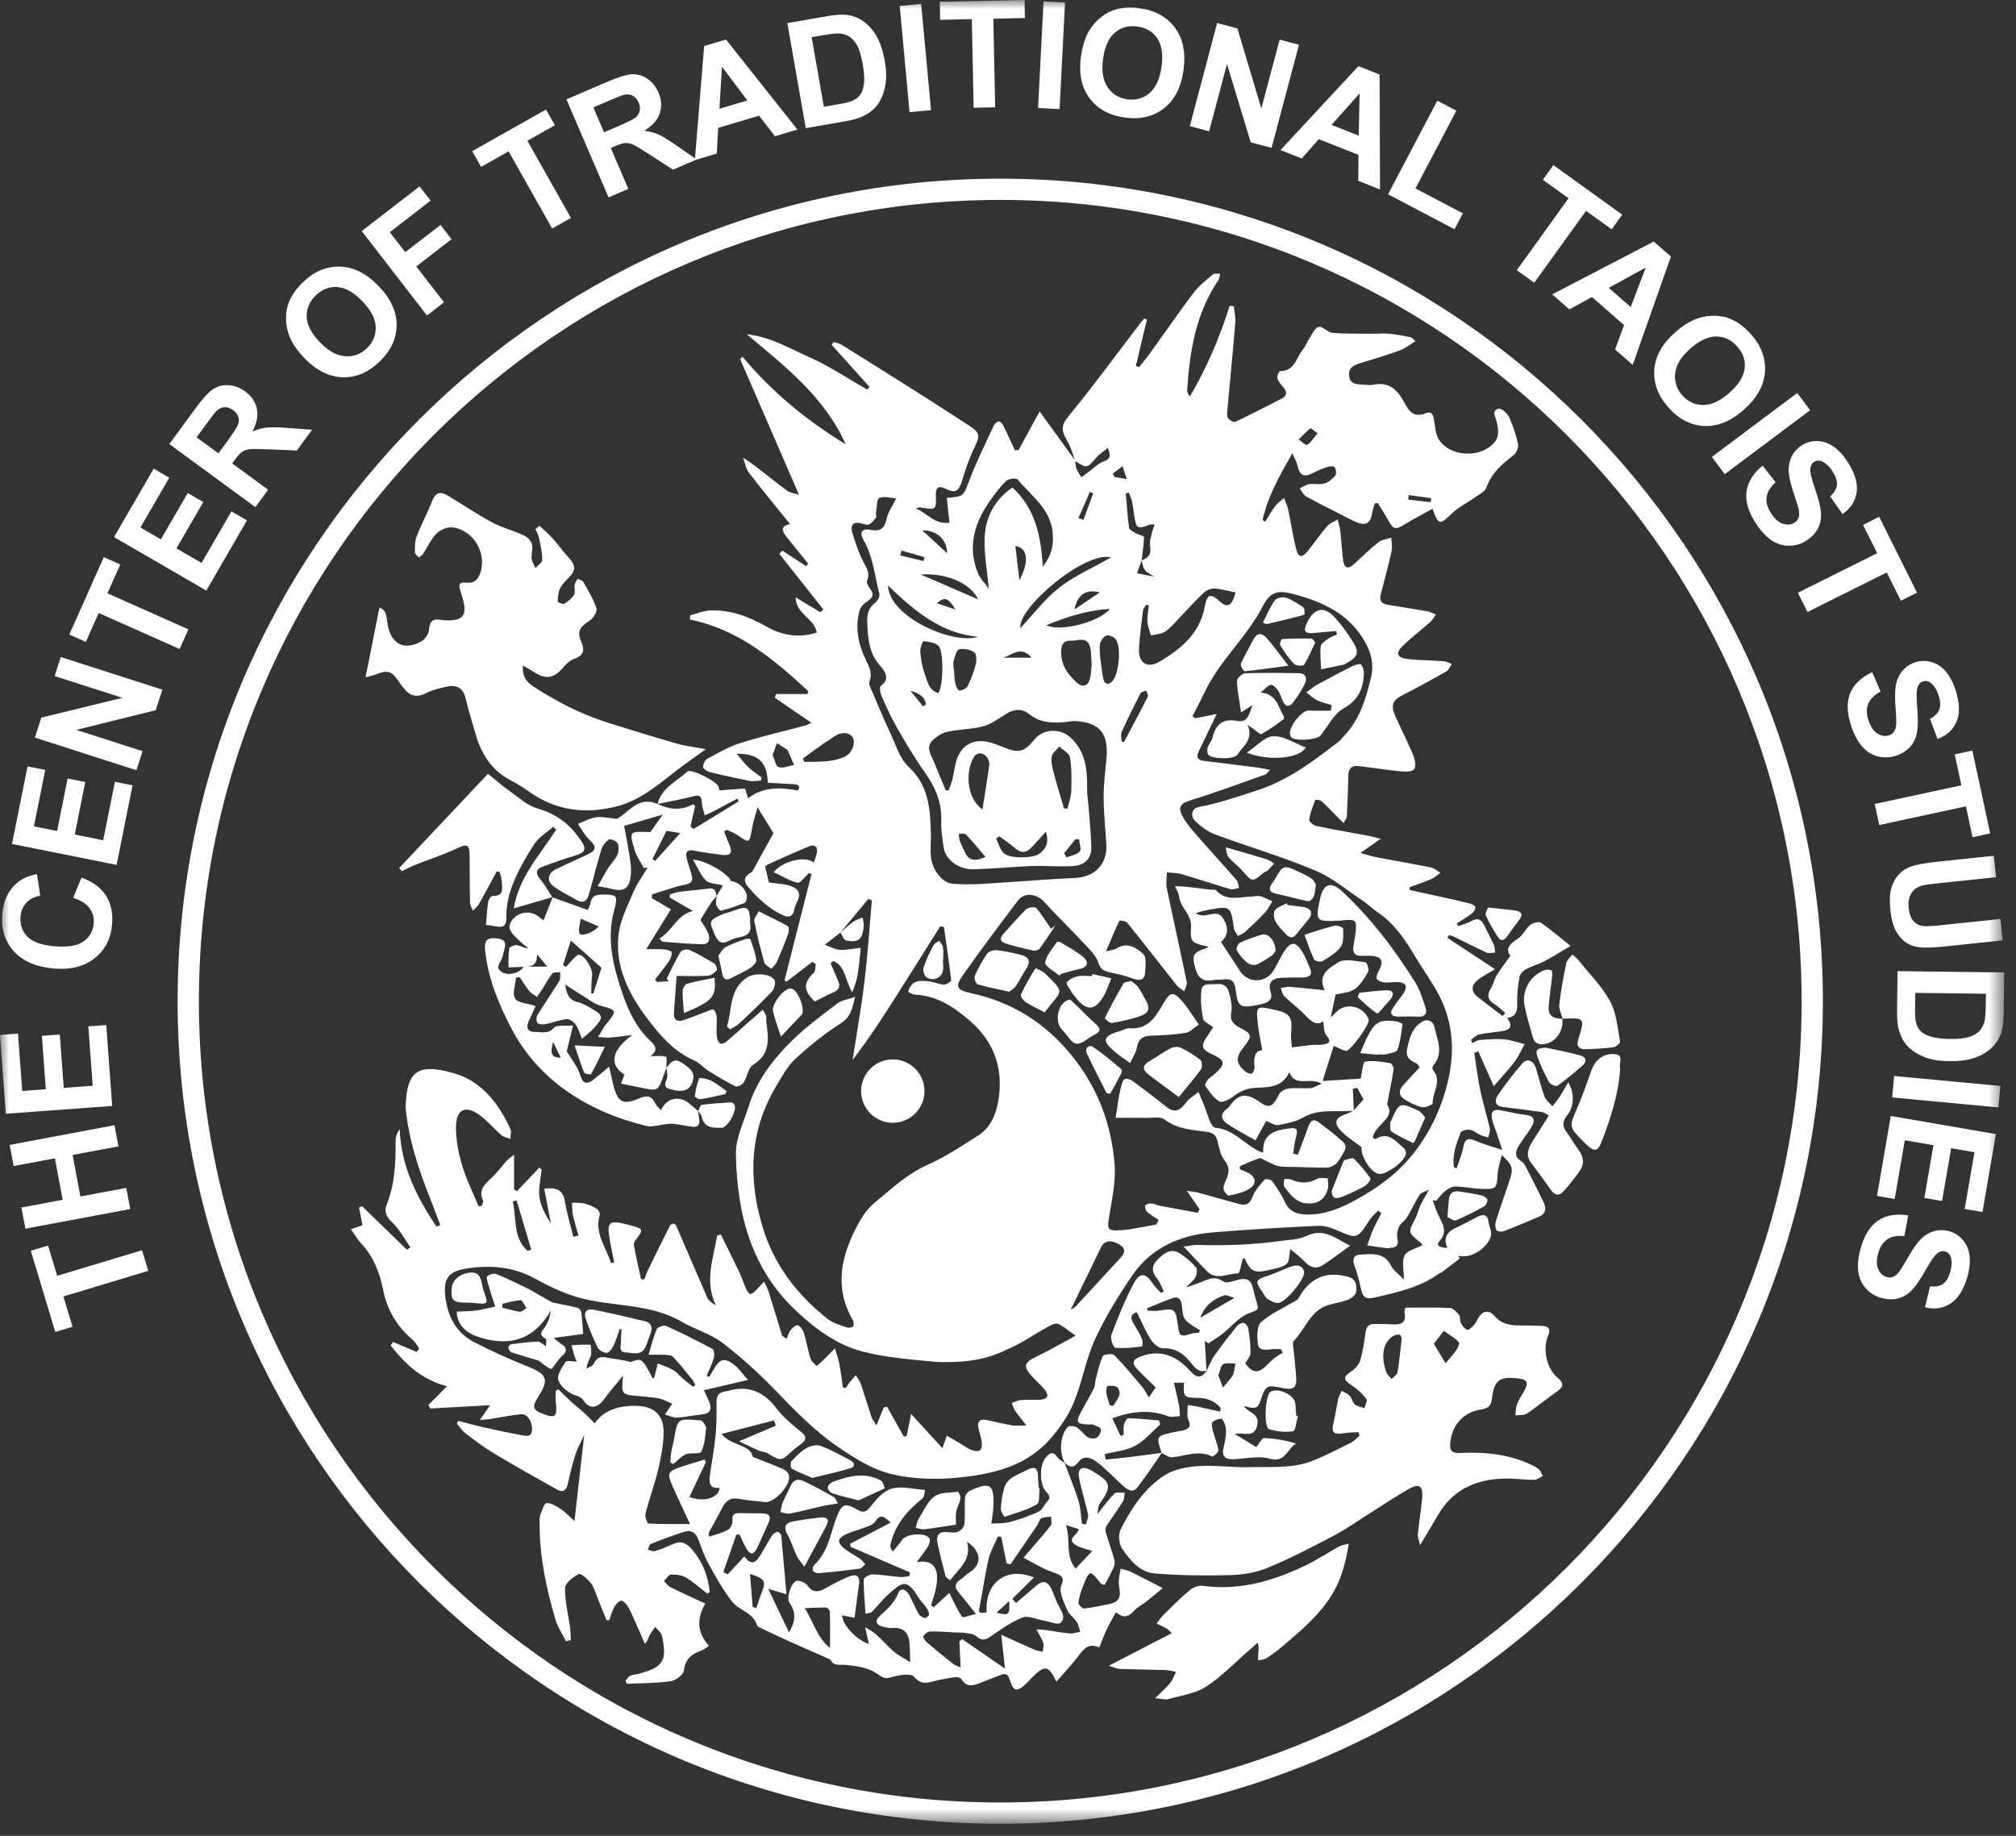 <svg xmlns="http://www.w3.org/2000/svg" xmlns:xlink="http://www.w3.org/1999/xlink" width="112" height="102" viewBox="0 0 112 102">
    <rect x="0" y="0" width="112" height="102" fill="#333333" stroke="none"/>
    <defs>
        <path id="prefix__a" d="M0 0L111.346 0 111.346 101.329 0 101.329z"/>
    </defs>
    <g fill="none" fill-rule="evenodd">
        <mask id="prefix__b" fill="#fff">
            <use xlink:href="#prefix__a"/>
        </mask>
        <path fill="#FEFEFE" d="M109.42 69.768c.043.347.002.74-.124 1.178-.205.715-.516 1.208-.933 1.48-.418.27-.89.34-1.419.209l.28-1.165c.307.035.547-.01.722-.136.175-.125.308-.35.401-.673.096-.335.103-.616.02-.844-.054-.147-.154-.242-.302-.284-.134-.039-.266-.015-.394.071-.164.11-.392.426-.685.948-.292.522-.548.896-.766 1.124-.218.228-.471.382-.76.463-.288.082-.612.07-.972-.033-.327-.093-.606-.272-.839-.535-.233-.263-.371-.58-.415-.952-.043-.371.006-.804.148-1.299.207-.72.532-1.225.976-1.516.443-.29.995-.382 1.653-.274l-.212 1.15c-.395-.04-.71.018-.945.173s-.403.408-.504.758c-.106.37-.108.672-.005.904.103.233.26.38.47.44.134.038.26.032.377-.02.117-.052.239-.166.365-.343.086-.121.257-.404.513-.85.33-.572.642-.951.936-1.136.414-.26.847-.325 1.297-.195.29.083.538.243.743.48.206.237.33.529.373.877zm-4.377-7.764l5.84 1.006-.745 4.33-.989-.17.543-3.15-1.294-.224-.506 2.932-.984-.17.505-2.931-1.59-.274-.562 3.263-.984-.17.766-4.442zm.188-2.222l5.901.554-.112 1.192-5.9-.554.111-1.192zm5.09-4.03c-.005.488-.028.815-.068.982-.051.223-.147.406-.286.55-.139.144-.332.255-.578.333-.246.077-.598.113-1.057.108-.458-.006-.819-.05-1.083-.135-.265-.084-.454-.19-.569-.32-.114-.13-.194-.292-.24-.486-.036-.15-.052-.39-.048-.725l.011-.893 3.926.049-.007.537zm-4.902-1.795l-.027 2.252c-.006.442.031.795.112 1.06.109.355.263.637.463.847.263.278.61.494 1.039.648.351.125.77.191 1.259.197.555.007 1.022-.052 1.403-.177.38-.124.702-.31.967-.554.264-.245.45-.54.557-.887.078-.257.12-.633.127-1.126l.027-2.187-5.927-.073zm2.204-6.078l3.144-.33.125 1.19-3.193.335c-.506.053-.833.102-.98.148-.236.076-.417.217-.543.425-.126.206-.171.476-.137.808.036.338.132.586.287.743.156.157.337.242.541.256.205.014.54-.004 1.007-.053l3.26-.342.126 1.19-3.096.325c-.708.074-1.211.094-1.51.06-.299-.033-.558-.125-.777-.277-.22-.152-.404-.367-.553-.644-.15-.277-.25-.648-.298-1.115-.06-.563-.039-.996.06-1.3.1-.305.245-.553.435-.744.19-.19.396-.324.618-.402.33-.113.824-.204 1.484-.273zm.973-5.965l.98-.21.99 4.604-.98.21-.368-1.715-4.814 1.036-.252-1.17 4.814-1.036-.37-1.719zm-5.157-.45c-.244-.283-.445-.67-.605-1.159-.231-.712-.245-1.313-.04-1.802.205-.49.61-.874 1.217-1.153l.468 1.072c-.35.188-.579.412-.687.672-.108.26-.105.564.007.91.12.366.287.617.503.752.215.136.426.17.634.102.133-.043.234-.12.302-.228.068-.109.105-.272.111-.489.003-.148-.014-.478-.05-.991-.048-.66-.002-1.148.139-1.465.197-.447.52-.743.965-.888.287-.094.582-.1.885-.019.303.082.57.254.8.518.23.264.416.612.557 1.045.23.707.248 1.29.055 1.75-.194.457-.547.78-1.059.966l-.42-1.121c.274-.143.448-.316.522-.517.075-.201.06-.462-.044-.783-.107-.33-.26-.567-.457-.71-.126-.092-.262-.114-.408-.067-.133.044-.23.137-.287.28-.074.184-.086.573-.036 1.169.05.596.047 1.05-.006 1.36-.053.311-.177.58-.37.81-.194.228-.468.4-.824.517-.324.105-.655.113-.996.026-.34-.088-.632-.273-.876-.556zm.848-10.728l-.784-1.574.897-.448 2.101 4.215-.897.448-.783-1.57-4.406 2.197-.534-1.071 4.406-2.197zm-4.185-5.993c.255-.162.539-.241.853-.238.313.004.614.104.903.303.289.197.555.489.8.873.399.628.561 1.188.488 1.68-.074.493-.336.893-.785 1.2l-.686-.981c.23-.207.355-.417.378-.63.022-.214-.057-.463-.238-.748-.186-.293-.393-.485-.618-.574-.146-.058-.284-.046-.413.037-.118.075-.188.19-.208.343-.027.195.059.575.255 1.14.196.566.307 1.005.333 1.32.025.314-.027.606-.157.875-.131.27-.354.505-.67.706-.287.182-.606.273-.958.273-.351 0-.68-.107-.987-.321-.306-.214-.598-.538-.874-.973-.402-.632-.564-1.21-.487-1.735.077-.525.374-.998.892-1.42l.72.922c-.293.269-.459.543-.498.822-.04.28.037.572.233.88.206.325.43.526.673.604.243.077.456.057.64-.06.118-.075.197-.174.236-.296.04-.122.034-.289-.014-.5-.034-.145-.133-.46-.296-.948-.21-.627-.286-1.112-.229-1.454.08-.482.318-.85.714-1.1zm-4.998.644l4.743-3.552.717.957-4.743 3.553-.717-.958zm-2.04-4.645c.053-.462.33-.916.83-1.363.508-.454.99-.682 1.443-.682.453 0 .844.184 1.172.552.329.368.467.774.417 1.219-.051.445-.33.893-.837 1.346-.512.457-.999.687-1.459.687-.46 0-.849-.177-1.167-.533-.317-.355-.45-.764-.398-1.226zm-1.159-.194c-.055.745.211 1.447.798 2.105.58.649 1.245.988 1.994 1.016.75.028 1.481-.277 2.195-.914.72-.642 1.107-1.34 1.162-2.092.055-.751-.208-1.453-.79-2.104-.321-.36-.663-.626-1.026-.797-.271-.13-.574-.202-.908-.216-.334-.014-.659.029-.973.13-.427.138-.865.408-1.315.81-.704.628-1.083 1.315-1.137 2.062zm-.475-5.68l-.835 2.192-1.217-1.066 2.052-1.126zm-4.242 2.324l1.256-.69 1.781 1.562-.498 1.354.979.858 2.122-6.021-.952-.835-5.642 2.936.954.836zm-2.921-2.18l2.874-3.997-1.427-1.027.585-.814 3.824 2.75-.586.814-1.424-1.024-2.875 3.997-.971-.698zm-3.46-2.275l-3.693-1.942 2.736-5.203 1.06.557-2.272 4.32 2.633 1.384-.465.884zm-5.274-7.548l-.05 2.346-1.504-.595 1.554-1.75zm-3.214 3.615l.95-1.072 2.203.873-.015 1.442 1.21.48-.023-6.385-1.177-.466-4.328 4.66 1.18.468zm-5.145-1.511L66.1 7.007l1.52-5.728 1.126.299 1.329 4.448 1.016-3.825 1.074.285-1.521 5.728-1.16-.308-1.318-4.349-.992 3.736zM61.28 3.266c.094-.675.313-1.16.658-1.453.345-.294.762-.407 1.251-.34.488.068.857.288 1.107.659.249.372.327.895.234 1.567-.094.681-.316 1.17-.666 1.47-.35.298-.762.414-1.234.349s-.838-.29-1.098-.676c-.26-.386-.343-.91-.252-1.576zm1.214 3.266c.863.119 1.588-.053 2.178-.518.589-.464.949-1.17 1.08-2.118.132-.955-.025-1.737-.47-2.346-.445-.608-1.1-.972-1.965-1.091-.478-.067-.91-.048-1.298.057-.29.077-.568.218-.832.424-.263.205-.483.448-.657.73-.235.38-.394.87-.477 1.468-.129.934.027 1.703.47 2.307.441.604 1.098.966 1.971 1.087zm-3.628-.472l-1.195-.061.303-5.92 1.195.062-.303 5.919zM52.23 1.1L52.21.098 56.919 0l.02 1.002-1.754.037.102 4.923-1.196.025-.102-4.924-1.758.037zm-1.7 5.131L49.984.33l1.192-.111.548 5.901-1.191.111zm-4.907-4.257c.48-.084.806-.122.977-.114.23.01.427.07.594.18.167.11.311.28.434.507.121.227.222.567.3 1.018.08.451.103.815.069 1.09-.034.275-.104.481-.21.617-.106.137-.25.245-.434.327-.139.063-.374.123-.703.18l-.88.154-.677-3.866.53-.093zm1.359 4.761c.435-.076.776-.178 1.022-.306.328-.173.577-.376.747-.611.224-.31.372-.69.444-1.14.058-.37.046-.794-.038-1.275-.096-.547-.24-.995-.433-1.346-.193-.35-.434-.634-.723-.848-.29-.215-.614-.343-.974-.384-.268-.03-.645-.002-1.131.083l-2.154.378 1.022 5.837 2.218-.388zM32.964 5.97l.858-.369c.446-.191.716-.3.81-.326.192-.047.36-.035.507.036.146.07.258.197.337.38.07.164.092.316.064.457-.027.14-.097.262-.209.363-.112.1-.432.265-.96.491l-.813.35-.594-1.382zm7.145-2.263l1.41 1.874-1.55.462.14-2.336zm-5.2 6.787l-.977-2.273.223-.096c.253-.108.445-.167.58-.176.134-.01.276.018.427.084.152.066.46.25.924.551l1.304.843 1.282-.55 1.146-.342.084-1.43 2.27-.677.881 1.143 1.248-.372-3.967-5.002-1.213.361-.511 6.238-1.027-.71c-.444-.31-.78-.516-1.005-.615-.227-.1-.488-.167-.785-.204.448-.275.735-.597.86-.966.126-.37.101-.759-.074-1.167-.139-.322-.341-.574-.607-.756-.266-.182-.552-.265-.858-.25-.306.016-.75.149-1.331.399l-2.314.995 2.34 5.445 1.1-.473zm-8.184-1.221l-.492-.874 4.101-2.314.493.873-1.528.862 2.42 4.289-1.043.588-2.42-4.289-1.53.865zm-3.004 8.256l-3.625-4.69 3.215-2.484.613.793-2.268 1.753.858 1.11 1.958-1.513.613.793-1.958 1.513 1.54 1.993-.946.732zm-6.179-1.113c.354-.344.754-.5 1.2-.467.447.031.907.291 1.38.778.479.493.729.97.749 1.429.02.46-.14.855-.483 1.188-.342.332-.745.483-1.208.45-.464-.032-.93-.289-1.398-.77-.475-.489-.722-.96-.742-1.413-.019-.453.148-.851.502-1.195zm-.616 3.497c.658.676 1.36 1.026 2.108 1.048.748.023 1.438-.272 2.07-.887.624-.606.934-1.285.93-2.035-.003-.75-.338-1.468-1.006-2.154-.672-.692-1.385-1.05-2.138-1.072-.754-.023-1.444.27-2.07.878-.346.336-.596.69-.752 1.059-.118.277-.178.582-.178.916 0 .335.057.657.171.968.156.42.445.846.865 1.279zm-4.79 5.275l-1.214-.889.552-.753c.287-.392.464-.622.532-.693.141-.137.293-.212.454-.226.162-.013.324.04.485.157.143.105.239.225.287.36.048.136.049.275.003.42-.045.143-.237.447-.576.91l-.524.714zm2.758 2.021L12.9 25.747l.143-.195c.162-.222.299-.371.41-.447.11-.076.248-.124.411-.145.164-.02.522-.018 1.076.007l1.552.064.845-1.154-1.36-.1c-.54-.042-.934-.048-1.179-.02-.245.03-.505.104-.78.224.247-.464.33-.887.251-1.27-.079-.382-.298-.704-.657-.967-.282-.207-.584-.322-.906-.343-.321-.022-.61.051-.865.22-.256.169-.57.509-.945 1.02l-1.489 2.031 4.781 3.503.707-.966zm-3.431 5.604L6.335 29.84l2.204-3.802.867.503-1.604 2.766 1.137.66 1.492-2.575.864.5-1.492 2.575 1.396.809 1.66-2.865.864.5-2.26 3.9zm-6.696 2.85l-.916-.407 1.916-4.302.916.407-.713 1.603 4.498 2.003-.487 1.093-4.498-2.003-.716 1.607zm-1.39.84l5.642 1.814-.367 1.143-4.41 1.093 3.679 1.181-.34 1.059-5.643-1.813.356-1.108 4.51-1.1-3.768-1.21.34-1.058zm3.102 11.55L.667 46.89l.863-4.309.983.197-.628 3.135 1.288.258.585-2.917.979.196-.584 2.917 1.581.317.65-3.246.98.195-.885 4.42zM.772 52.856c-.5-.554-.716-1.244-.646-2.071.06-.723.324-1.291.79-1.706.275-.247.654-.418 1.138-.513l.182 1.205c-.312.044-.566.169-.762.375-.196.207-.307.469-.334.786-.037.437.09.806.381 1.105.291.299.789.478 1.492.538.747.063 1.29-.026 1.63-.268.34-.242.527-.577.564-1.007.026-.317-.051-.598-.233-.843-.183-.246-.486-.436-.91-.572l.465-1.125c.63.231 1.083.567 1.361 1.005.278.439.39.975.337 1.61-.067.783-.389 1.405-.968 1.865-.578.46-1.332.65-2.261.571-.983-.083-1.725-.402-2.226-.955zm5.461 8.592l-5.91.434L0 57.5l1-.074.235 3.19 1.31-.097-.218-2.968.996-.073.218 2.967 1.609-.118-.243-3.302.996-.073.33 4.496zm1.003 5.728L1.41 68.268l-.221-1.176 2.293-.43-.433-2.304-2.292.43-.22-1.176 5.824-1.093.22 1.176-2.546.478.432 2.304L7.015 66l.22 1.176zm1.002 3.434l-4.715 1.422.508 1.683-.96.29-1.36-4.51.96-.29.506 1.68 4.715-1.42.346 1.145zm39.6-9.988c0-.972.788-1.76 1.76-1.76.084 0 .166.007.247.018.081.005.163.023.246.052.733.213 1.269.889 1.269 1.69 0 .973-.789 1.761-1.762 1.761-.972 0-1.76-.788-1.76-1.76zm28.677-4.31c-.396-.25-.733-.594-1.088-.909l.09-.243c.515-.05 1.03-.132 1.545-.138.356-.004.404.218.196.492-.034.045-.074.086-.112.127-.218.236-.58.702-.63.67zM73.07 35.695c-.213.442-.385.866-.628 1.244-.049.077-.445.055-.547-.051-.299-.308-.543-.674-.775-1.039-.045-.069.06-.34.105-.343.545-.03 1.092-.037 1.638-.026.07.002.138.14.207.215zm-2.692-1.02c-.055.014-.128-.052-.213-.09.234-.453.401-.875.66-1.231.097-.134.435-.208.608-.149.351.12.678.331.984.549.076.054.068.394.043.401-.689.192-1.385.36-2.082.52zm-1.363 13.698c-.235-.27-.543-.479-.768-.756-.11-.136-.109-.364-.156-.544.849.247 1.572.451 2.289.672.144.045.267.155.4.235-.115.128-.224.262-.349.38-.067.062-.172.083-.243.143-.625.52-.615.513-1.173-.13zm.25-6.555c.542-.358 1-.898 1.474-.913.591-.019 1.195.396 1.804.627-.354.622-2.05.772-3.277.286zm2.158 10.07c-.2-.222-.428-.435-.564-.693-.09-.172-.13-.485-.032-.615.14-.187.425-.265.648-.39l.057.092c.3.038.6.07.898.116.414.065.528.35.272.675-.22.277-.456.542-.672.824-.214.278-.414.206-.607-.009zm-.56.938c-.04.055-.095.185-.192.252-.28.192-.562.392-.872.519-.137.056-.387-.005-.508-.106-.23-.19-.433-.429-.58-.685-.05-.087.06-.373.165-.423.39-.186.804-.325 1.217-.453.358-.11.764.338.77.896zm2.902 12.64c.004.198.056.408.005.589-.142.501-.454.83-1.088.81-.608.001-.991-.453-1.337-.936-.066-.091 0-.278.005-.42.121.004.257-.025.36.02.5.22.975.247 1.473-.033.152-.085.386-.023.582-.03zm-11.457-5.858c-.2.39-.415.772-.625 1.156l-.2-.024c-.37-.734-.754-1.46-1.102-2.205-.142-.304.124-.505.333-.37.556.358 1.056.805 1.57 1.227.041.034.053.16.024.216zm-4.239-6.126c.043-.396.398-.761.636-1.13.022-.034.16-.03.213.003.433.265.891.503 1.275.828.28.237.278.535-.183.643-.35.081-.694.181-1.041.273l-.116.103c-.28-.242-.807-.51-.784-.72zm21.11 8.61c-.208.477-.387.89-.572 1.302-.021.046-.103.115-.122.106-.403-.201-.816-.39-1.19-.637-.09-.059-.047-.321-.057-.49-.003-.033.032-.068.047-.102.46-1.033.463-1.04 1.534-.556.139.062.229.235.36.376zm-6.174-8.784c-.203-.416-.343-.863-.533-1.372.571-.178 1.12-.37 1.683-.508.14-.035.464.109.465.174.005.343.04.762-.138 1.012-.239.336-.647.566-1.014.79-.104.064-.419-.004-.463-.096zm3.133 12.172c.033.048-.176.341-.327.425-.413.23-.846.433-1.288.603-.379.146-.538.02-.54-.345.21-.527.418-1.054.63-1.58.02-.05.058-.123.1-.133.17-.04.43-.145.506-.071.341.334.646.71.92 1.1zM60.663 54.232l.019-.112 1.056.232c-.131.317-.234.649-.4.947-.487.88-.991.903-1.602.093-.068-.09-.149-.174-.205-.272-.104-.18-.32-.47-.267-.536.136-.17.383-.29.605-.34.254-.055.529-.012.794-.012zm10.016-5.165c.055-.076.115-.151.16-.234.414-.757.496-.786 1.28-.412.253.12.513.237.744.393.12.081.185.245.242.325-.048.29-.052.508-.128.696-.044.108-.222.254-.31.237-.59-.117-1.167-.288-1.754-.413-.407-.087-.463-.273-.234-.592zm-1.74-12.184c.2-.465.462-.904.696-1.356.201-.387.485-.362.725-.09.392.445.739.931 1.22 1.549-.94.127-1.682.238-2.426.307-.064.006-.257-.315-.216-.41zM58.037 56.25c-.35-.186-.711-.352-1.043-.566-.134-.086-.319-.328-.282-.41.231-.51.513-.997.81-1.473.009-.015.398.144.545.288 1.165 1.153.918.884-.03 2.16zm2.768 1.24c-.344.167-.695.532-1.006.497-.283-.033-.51-.496-.777-.753-.427-.412-.301-1.351.23-1.636.047-.025.104-.035.202-.068l.43.41c.321.312.627.64.965.93.291.25.35.428-.044.62zm15.09.264c.473-.974.7-1.117 1.645-1.013.135.015.38.128.374.17-.06.477-.117.964-.276 1.413-.05.14-.396.192-.617.249-.142.036-.3.006-.451.006v.017c-.02.002-.038.006-.057.005l-.944-.089c.108-.253.207-.511.327-.758zm-14.52-1.191c.327-.653.678-1.296 1.045-1.928.042-.07.206-.07.413-.133.112.092.287.191.396.338.158.212.265.46.399.69.297.512.215.77-.366.954-.487.153-.99.274-1.493.354-.12.018-.407-.25-.395-.275zm-5.602-4.708c.417-.441.798-.919 1.235-1.337.115-.11.487-.15.562-.065.312.354.555.767.823 1.159l.246-.198c-.29.433-.57.873-.88 1.292-.06.082-.246.13-.355.107-.502-.107-1-.231-1.492-.376-.346-.103-.409-.298-.139-.582zm1.227 1.992c-.201.298-.351.63-.556.925-.105.15-.28.253-.367.329-.67-.149-1.229-.25-1.77-.413-.095-.028-.204-.345-.153-.462.189-.433.415-.856.686-1.242.093-.131.367-.21.545-.19.452.048.9.15 1.34.261.473.12.546.39.275.792zm15.59-19.201c.409-.886.965-1.008 1.6-.304.374.415.699.882.996 1.357.335.534.241.797-.307 1.107-.082.047-.164.106-.254.126-.409.092-.82.171-1.231.255-.014-.427-.071-.86-.02-1.28.02-.162.27-.312.44-.435.136-.098.309-.147.466-.218l-.064-.194c-.425.039-.849.081-1.274.115-.444.035-.542-.115-.351-.529zm-7 23.562c.39.187.766.418 1.103.688.094.076.11.403.027.518-.38.525-.806 1.016-1.233 1.54-.507-.377-1.057-.778-1.6-1.188-.478-.361-.453-.565.074-.87.36-.208.696-.461 1.067-.648.159-.08.412-.112.562-.04zm14.037.985c-.047.054-.06.209-.019.256.538.619-.043 1.239-.012 1.857.003.067-.404.247-.587.21-.327-.067-.643-.234-.936-.405-.339-.197-.412-.486-.131-.8.3-.337.61-.665.93-1.014-.072-.087-.116-.19-.19-.223-.354-.158-.603-.324-.506-.806.125-.616.282-1.197.867-1.517.312-.172.59.013.656.331.147.702.526 1.425-.072 2.111zm-14.953-3.508c.324-.544.492-.6.923-.145.356.375.617.838 1.009 1.387-.31.202-.506.428-.732.462-.637.096-1.285.136-1.93.155-.45.014-.691.166-.776.637-.056.308-.251.59-.384.884-.268-.195-.546-.378-.801-.59-.691-.573-.874-.893.307-1.209.146-.04.293-.15.43-.137 1.094.107 1.506-.69 1.954-1.444zm10.447-18.668c.151-.076.435-.16.492-.094.117.132.172.367.16.554-.052.81-.317 1.43-1.124 1.88-.543.303-.871.992-1.29 1.513-.193.242-1.429.322-1.623.096-.024-.028-.039-.065-.053-.1-.168-.398.618-1.416 1.048-1.39.4.026.802.006 1.202.006l.052-.308c-.27-.085-.553-.141-.805-.264-.22-.107-.406-.29-.607-.438.198-.143.383-.309.595-.426.645-.355 1.295-.7 1.953-1.029zm-6.373 4.91c-.167.27-1.4.265-1.609.012-.074-.09-.084-.282-.047-.404.06-.197.228-.363.274-.56.169-.733.575-1.067 1.347-.923.663.124.674-.426.874-.876l-.638.404c-.093-.638-.21-1.19-.23-1.745-.006-.143.285-.42.447-.426 1.003-.037 2.009-.024 3.013-.004.38.008.443.308.318.572-.178.375-.415.729-.666 1.061-.2.263-.422.231-.564-.085-.086-.19-.137-.402-.252-.572-.097-.143-.27-.34-.399-.331-.157.01-.303.208-.579.423.897.099.959.775 1.25 1.26.036.06.067.194.042.213-.405.293-.806.6-1.245.832-.087.046-.333-.208-.506-.323l-.264-.177c.345.835-.274 1.176-.566 1.649zm4.577 8.052c.175-.86.593-1.053 1.24-.453.773.716 1.487 1.508 2.146 2.33.687.859 1.308 1.774 1.9 2.702.269.422.419.927.58 1.408.117.346-.02.543-.425.52-.38-.022-.761.005-1.141-.006-.305-.009-.437-.161-.259-.444.182-.288.403-.551.595-.833.263-.385.161-.61-.301-.64-.245-.016-.496.046-.74.024-.152-.014-.345-.082-.427-.193-.056-.076.016-.287.083-.408.337-.6.193-.87-.494-.883-.153-.003-.305-.001-.457.003-.355.01-.481-.18-.438-.506.038-.283.105-.562.13-.846.057-.628-.012-.687-.654-.622-.114.012-.228.018-.262.021-1.305.055-1.323.035-1.076-1.174zm-7.82-.172c-.014-.158-.118-.307-.227-.571.267.013.44.013.61.032.434.047.867.102 1.3.155.133.015.318-.018.387.057.585.63 1.31.342 1.991.329.152-.003.315-.053.454-.013.23.065.445.184.665.281-.13.207-.235.44-.4.616-.346.372-.718.723-1.094 1.067-.117.107-.278.165-.42.245-.074-.137-.194-.266-.215-.41-.187-1.265-.182-1.268-1.46-1.036-.199.036-.393.1-.672.173.545.402 1.132-.311 1.518.279.317.485.32.966-.11 1.323.368.562.715 1.089 1.059 1.617.447.687 1.406.688 1.852-.014.213-.337.368-.711.58-1.048.38-.6.662-.6 1.036.009.168.272.276.582.409.875.182.4-.034.524-.384.536-.434.014-.87-.012-1.302.028-.45.041-.64.312-.492.758.131.395-.07.57-.405.67-.11.032-.222.053-.334.074-.96.18-1.084.125-1.205-.853-.06-.488-.25-.63-.695-.564-.169.026-.347-.006-.513.028-.557.113-.87-.06-1.03-.647-.19-.694-.15-.867.522-1.089.062-.02.118-.063.213-.115-.939-.217-1.032-.223-.974-1.085.05-.724-.608-1.077-.664-1.707zm6.507 15.03c-.32-.009-.647.015-.96-.042-.248-.045-.477-.192-.715-.294-.125-.053-.273-.18-.37-.15-.37.12-.725.292-1.086.444l.002.167c.131.057.262.116.395.172.478.2.578.63.152.904-.337.216-.764.307-1.164.393-.073.016-.288-.255-.295-.4-.01-.193.116-.394.192-.59.14-.359.13-.648-.147-.99-.223-.275-.278-.694-.378-1.058-.085-.308-.222-.456-.576-.505-.81-.112-1.64-.142-2.358-.685-.251-.19-.735-.084-1.112-.093-.527-.011-1.054-.002-1.616-.002.12-.676.171-1.339.369-1.955.122-.38.467-.18.702-.002.574.433 1.156.858 1.71 1.316.478.395.794.255 1.126-.2.177-.24.463-.401.699-.598.115.274.236.546.343.823.11.284.19.58.314.857.056.125.18.305.283.313 1.073.079 1.668 1.018 2.61 1.374-.012.007.047-.014.046-.032-.045-.995.628-1.199 1.413-1.308.45-.063.534.034.407.491-.082.294-.107.603-.157.905l.26.062c.188-.502.388-1 .563-1.506.154-.446.323-.512.68-.231.326.257.675.49.975.775.213.202.597.374.358.789-.236.408-.433.883-1.01.891-.552.008-1.103-.021-1.655-.035zm3.202-3.152l-.058-1.192.245-.05.348.639c-.208.233-.373.417-.535.603zm2.746 2.08c-.401-.335-.829-.925-1.523-.486-.028.017-.098-.033-.175-.062.102-.726 1.309-1.09.8-1.852.144-.757.271-1.351.359-1.951.016-.111-.11-.34-.196-.352-.462-.068-.944-.157-1.39-.074-.129.024-.157.588-.235.903-.009.035-.036.065-.021.04l-2.1.128.616-1.951c.295.125.478.24.676.278.238.046 1.34-1.48 1.266-1.724-.217-.719-1.21-.993-1.747-.482l-.36.346.271-1.266c.367-.097.786-.107 1.066-.309.319-.229.548-.61.743-.966.066-.118-.076-.512-.15-.52-.513-.052-1.166-.23-1.518.008-.423.285-1.19.629-.745 1.548-.714-.073-1.33-.145-1.949-.194-.163-.013-.33.045-.497.07.063.153.087.345.195.45.364.358.783.661 1.135 1.029.34.354.656.652 1.03.365.051.27.016.596.163.764.343.395.147.486-.216.536-.187.026-.38-.001-.57.017-.335.032-.67.08-1.116.136-.011-.19-.07-.518-.041-.839.077-.85-.073-1.073-.93-1.256-1.023-.217-1.033-.216-.915.825.052.466.154.927.239 1.422-.446.04-.48.45-.43.931.012.124-.069.345-.152.37-.11.033-.293-.05-.394-.141-.5-.447-.506-.76-.06-1.32.493-.616.48-.737-.203-1.086-.383-.195-.57-.41-.48-.89.063-.336-.036-.72-.126-1.066-.082-.314-.302-.523-.678-.47-.321.047-.797-.111-.856.347-.066.517-.005 1.063.09 1.58.03.171.337.292.564.472-.115.173-.235.36-.36.543-.335.488-.276.699.268.945.784.356.81.558.14 1.138-.116.099-.256.176-.35.292-.077.093-.178.284-.139.336.233.315.458.678.78.866.156.092.557-.105.772-.269.374-.284.727-.457 1.229-.485.681-.038 1.473.018 1.889-.864.354.87 1.11.235 1.794.634-.292.12-.453.236-.621.248-.398.027-.804-.028-1.198.017-.191.022-.452.151-.533.308-.357.694-.524.856-1.134.417-.754-.543-1.206-.368-1.655.301-.03.046-.083.078-.13.112-.355.26-.328.58-.014.796.519.358 1.087.644 1.615.949l.591-1.078c.29.11.488.265.65.233.473-.093.98-.177 1.386-.416.896-.526 1.863-.286 2.796-.385-.125.064-.249.137-.382.181-.641.214-.731.511-.237.998.317.313.705.554 1.085.846-.047.442.4 1.26.865 1.459.119.05.305.031.424-.028.27-.137.551-.284.768-.489.254-.24.617-.616.261-.913zM46.69 51.815c.236-.203.462-.42.715-.602.153-.11.349-.16.526-.237.02.173.071.35.053.52-.079.706-.307.895-.982.757-.128-.027-.21-.285-.312-.438zm-7.797 9.26c-.09.015-.296-.127-.29-.175.049-.34.112-.683.243-.995.018-.043.46.037.665.141.305.155.573.382.856.579l-.065.164c-.469.1-.936.211-1.41.286zm-6.971-2.993l1.68.08c-.292.594-.512 1.064-.764 1.517-.02.036-.353-.012-.384-.086-.19-.46-.337-.94-.532-1.511zm20.477-4.777h-.015c.006.133.015.265.02.398.02.55-.431.87-.922.607-.126-.068-.224-.39-.175-.544.135-.43.342-.84.549-1.243.057-.111.212-.172.322-.256.074.12.191.231.211.358.035.222.01.453.01.68zm-15.373 6.026c.221-.296.421-.58.867-.274.411.284.808.522.553 1.125-.177.42-.531.525-1.219.332-.483-.136-.179-.432-.156-.682.015-.165-.026-.335-.045-.5zm47.179-8.736c.336.049.42.222.199.511-.229.299-.447.606-.666.912-.168.234-.354.313-.53.029-.24-.386-.483-.774-.664-1.188-.054-.124.096-.337.129-.438.63.07 1.082.108 1.532.174zm-45.217 11.46c-.025-.115-.126-.213-.198-.319.061-.122.11-.34.187-.35.544-.071 1.093-.105 1.641-.137.057-.004.14.063.177.119.183.288-.356 1.287-.703 1.292-.474.006-.964.027-1.104-.605zm43.643 4.606c.02.113-.083.313-.19.373-.507.282-1.024.555-1.562.77-.126.05-.349-.137-.467-.189.036-.432.059-.697.079-.961.028-.362.236-.506.578-.456.413.061.827.127 1.234.22.127.03.31.143.328.243zM38.169 54.657c.496-.14 1.009-.225 1.522-.332.128 1.046-.11 1.313-1.696 1.96-.03-.454-.08-.844-.069-1.233.004-.139.13-.363.243-.395zM26.31 72.393c-.17-.017-.342-.015-.512-.02-.626-.016-.737-.13-.712-.74.02-.498.459-.882 1.049-.927.504-.039.58.32.653.688.022.111.046.224.084.33.273.756.274.754-.563.669zm17.524-17.458c.053-.013.115-.013.167.002.338.095.736 1.132.547 1.425-.03.047-.076.084-.115.125l-1.05 1.11c-.188-.592-.347-.995-.44-1.413-.083-.364.515-1.162.891-1.249zm3.868 28.428c-.565-.147-1.027-.25-1.475-.396-.11-.037-.249-.221-.24-.327.009-.112.159-.262.28-.307.884-.322 1.783-.56 2.681-.069.114.063.142.282.21.428l-1.456.67zm-8.005-31.461c-.305-.73-.324-.757.403-1.088.188-.086.4-.116.592-.19.867-.335.966-.268.988.73.076.393-.112.631-.549.71-.203.037-.412.094-.592.192-.446.242-.657.09-.842-.354zm.436 2.241c-.07-.312-.133-.627-.222-1.053.112-.134.226-.368.413-.472.343-.19.726-.31 1.098-.445.08-.03.253-.02.264.012.132.383.286.77.333 1.167.016.14-.218.356-.385.463-.315.201-.671.339-1 .521-.26.146-.431.116-.5-.193zm32.323 16.545c-.004.438-1.033 1.678-1.436 1.704-.198.013-.423-.11-.605-.222-.118-.073-.177-.24-.266-.362-.45-.623-.415-.699.317-.937.447-.146.868-.372 1.316-.515.318-.102.607-.03.674.332zM46.548 83.532c-.355.06-.615.093-.87.15-.6.135-1.194.296-1.797.414-.162.032-.347-.052-.521-.083.037-.174.05-.357.117-.518.13-.313.304-.608.434-.92.153-.367.435-.429.74-.284.574.27 1.129.58 1.683.89.08.045.111.175.214.35zm-7.536-4.578c.092.124.227.28.214.41-.047.441-.076.914-.268 1.296-.076.15-.589.034-.859.145-.26.107-.462.353-.69.538l-.17-.081c.018-.195.023-.392.055-.585.04-.243.112-.481.153-.724.192-1.126.203-1.137 1.349-1.044.074.006.183 0 .216.045zm.805-29.187l-.015.019.365-.591c-.385-.101-.77-.09-.952-.276-.299-.303-.466-.735-.71-1.15.641-.01 1.997.796 2.109 1.194.415.001.917.515.88.918-.01.104-.065.262-.14.291-.421.166-.85.316-1.29.425-.065.017-.24-.193-.274-.322-.042-.156.014-.338.027-.508zm13.304 34.239c-.043.234-.009.483-.009.705-.652.097-1.208.19-1.767.256-.153.018-.316-.051-.474-.08.046-.154.063-.324.144-.456.275-.445.493-.982.888-1.281.323-.245.864-.21 1.312-.267.036-.005.167.257.146.375-.046.255-.193.492-.24.748zm18.89-5.341l.094.024c-.086.292-.137.814-.265.833-.43.066-.908.016-1.33-.112-.316-.096-.226-1.891.073-2.08.41-.261 1.332.172 1.38.652.024.227.033.455.049.683zm-26.38 5.64c.116-.013.295.034.346.115.047.076-.012.247-.068.354-.376.714-.763 1.423-1.218 2.266-.148-.196-.317-.364-.415-.566-.192-.391-.306-.823-.52-1.2-.297-.52-.041-.689.411-.764.486-.082.974-.153 1.464-.206zM86.055 60.12c-.252-.462-.48-.944-.652-1.44-.171-.495.261-.425.461-.476.694.153 1.324.268 1.94.437.3.083.382.328.12.557-.454.397-.917.786-1.407 1.135-.073.052-.394-.087-.462-.213zm-42.263-8.246c-.195.532-.408 1.058-.636 1.576-.063.143-.2.253-.303.379-.134-.116-.349-.21-.39-.352-.215-.758-.406-1.525-.556-2.3-.03-.156.153-.355.242-.544.62.308 1.132.547 1.622.826.067.038.066.29.02.415zm1.34 30.24c-.387-.167-.778-.313-1.14-.511-.068-.037-.09-.342-.019-.42.255-.276.531-.555.853-.74.215-.123.558-.186.779-.104.565.212 1.098.513 1.636.792.261.136.281.362-.002.448-.689.208-1.396.358-2.108.535zm-4.58-24.92l-.167-.166c.308-.945.096-2.085 1.162-2.744.388-.24 1.274-.2 1.486.184.078.142-.02.481-.152.622-.58.616-1.196 1.198-1.813 1.778-.145.137-.342.219-.516.326zM57.666 81.99c.005.227.024.455.037.682l.053.007c-.043.312.018.805-.148.9-.551.315-1.182.493-1.793.692-.025.008-.225-.297-.216-.45.022-.39.085-.787.193-1.163.056-.196.21-.402.378-.52.277-.194.604-.315.907-.475.367-.193.58-.127.59.327zM39.48 50.197c-.191.291-.368.592-.568.916.127.211.327.469.442.76.107.268.054.596-.31.591-.74-.008-1.479-.085-2.218-.141-.044-.004-.083-.07-.2-.178.725-.395.964-1.326 1.874-1.53l-1.301-.75.023-.173c.18-.05.357-.122.54-.146.527-.068 1.06-.097 1.585-.178.36-.055.43.142.455.418l.015-.018c-.113.142-.238.277-.337.43zm47.32 6.417c.07.614-.32 1.231-.895 1.375-.35.087-.647.018-.757-.386-.154-.565-.334-1.124-.448-1.697-.168-.856.283-1.67 1.073-1.992.123-.05.3-.053.414.002.06.028.054.235.04.357-.055.525-.14 1.047-.184 1.572-.046.556.129.72.758.77zM34.5 74.518c-.011-.22.02-.444.032-.666l-.106.002c-.117.319-.212.649-.36.953-.073.152-.245.366-.365.361-.174-.007-.419-.147-.496-.3-.254-.505-.464-1.035-.657-1.567-.138-.384.028-.617.443-.533.955.195 1.906.414 2.854.644.351.085.418.348.3.67-.093.248-.174.502-.28.743-.237.532-.718.33-1.102.316-.423-.015-.251-.387-.263-.623zm55.508-15.162c-.075 1.396-.514 2.714-1.002 4.012-.244.65-.432.654-.92.177l-.12-.122c-.813-.819-.796-.811-.353-1.837.292-.677.54-1.373.781-2.07.21-.608.646-.979 1.264-.953.608.026.255.504.35.793zm-2.994-5.841c.037-.177.222-.324.339-.484.118.109.252.205.351.329.601.753 1.305 1.453 1.756 2.289.352.653.402 1.475.545 2.23.015.08-.235.289-.38.308-.508.068-1.022.09-1.535.108-.373.013-.524-.17-.408-.545.37-1.198.37-1.203-.87-1.15-.07-.263-.214-.535-.186-.787.088-.771.23-1.538.388-2.298zM72.488 70.103c-.238-.257-.53-.465-.808-.705-.064.324-.034.653-.184.807-.176.182-.502.241-.773.307-1.06.256-1.198.196-1.592-.615-.03.017-.08.028-.088.053-.089.278-.171.8-.254.8-.576-.001-1.205.413-1.732-.117-.406-.408-.792-.835-1.3-1.373.361-.046.555-.095.747-.09 1.55.044 3.097-.005 4.635-.221.485-.068 1.014-.071 1.44-.277.977-.474 1.629.148 2.426.54-.55.395-1.032.78-1.553 1.102-.347.214-.678.098-.964-.211zm15.14-6.314c.404.539.422.905.02 1.435-.252.332-.507.662-.785.97-.248.274-.484.23-.699-.077-.357-.512-.727-1.015-1.104-1.513-.333-.438-.143-.825.094-1.209.286-.463.582-.92.896-1.415-.177-.094-.265-.175-.364-.189-.729-.104-1.46-.2-2.19-.286-.492-.059-.452-.401-.278-.659.413-.61.865-1.197 1.349-1.752.286-.329.636-.174.78.304.152.508.273 1.028.459 1.523.078.208.289.365.44.545.129-.167.27-.325.386-.502.164-.253.309-.518.49-.825.354.536.336 1.338-.03 1.792-.267.332-.33.613-.065.965.216.286.387.606.602.893zM28.88 72.882c-.332-.045-.656-.152-.983-.235l.016-.208c.338-.073.675-.185 1.014-.194.102-.003.212.283.318.436-.122.072-.254.216-.365.201zm.994 1.656c-.492.022-.983.082-1.472.147-.064.008-.169.133-.16.19.013.094.086.23.165.256.49.166.989.307 1.515.465.191.14.418.346.682.468.048.022.253-.3.387-.462.073-.088.142-.181.228-.255.325-.278.272-.501-.079-.705-.1-.058-.183-.146-.375-.305l1.634-.222c-.037-.448-.056-.821-.105-1.192-.012-.093-.102-.232-.182-.253-.424-.11-.855-.188-1.44-.31-.1-.057-.318-.178-.535-.302-.278-.158-.547-.332-.833-.473-.57-.28-1.143-.56-1.732-.797-.137-.055-.388.015-.5.12-.068.063.01.31.055.464.117.403.25.8.384 1.22-.439.094-.75.182-1.068.223-.334.042-.673.04-1.07.06.017.769.587 1.189 1.08 1.364 1.683.598 3.165.314 4.149-1.43-.046.347-.14.621-.288.863-.156.253-.471.466.01.714.051.026.007.24.007.408-.212-.124-.337-.262-.457-.256zm36.81-1.325c.237-.661.718-1.04 1.332-1.246.122-.04.296.074.559.149l-1.892 1.097zm-.088.84c-.142.014-.292.004-.424.048-.585.194-.652.156-.736-.478-.122-.915-.183-.954-1.074-.802-.197.033-.404.004-.607.004l-.026-.137c.475-.191.946-.4 1.43-.568.308-.108.452.083.494.375.036.243.037.504.131.723.07.16.256.279.407.393.148.113.318.198.478.295l-.073.146zm.54.586c.263-.178.54-.34.788-.537.47-.37.873-.888 1.401-1.11.607-.253.652-.142.438-.812-.04-.126-.074-.255-.099-.386-.139-.736-.372-.859-1.116-.624-.185.058-.462.124-.582.034-.394-.296-.744-.181-1.125-.016-.262.113-.536.196-.955.347.265-.278.454-.407.537-.586.072-.156.103-.436.013-.542-.242-.284-.54-.531-.85-.743-.428-.293-.82-.168-1.295.338-.336.358-.309.685.004 1.055.165.196.242.467.36.704l-.158.07c-.15-.167-.323-.317-.445-.502-.399-.606-.72-.661-1.068-.017-.491.913-.875 1.887-1.242 2.86-.074.194.113.701.215.711.49.049.995-.019 1.491-.07.016-.002.049-.298-.005-.422-.128-.293-.294-.571-.461-.845-.183-.297-.202-.523.177-.638.263.529.48 1.054.78 1.527.14.22.444.483.666.476.69-.021 1.144.285 1.544.79.216.273.446.586.88.455l-.099-1.65.205.133zm-25.582 2.032l-2.45.57c.104.226.202.417.284.614.158.38.138.668-.367.726-.471.054-.939.154-1.411.184-.202.012-.412-.102-.67-.172l.401-.598c-.238-.104-.438-.215-.652-.28-.183-.054-.382-.057-.575-.08-.17-.022-.34-.045-.51-.058-1.098-.081-1.098-.08-.984-1.148-.358.44-.738.863-1.067 1.322-.361.503-.799.556-1.138.056-.154-.226-.344-.232-.554-.32-.35-.148-.747-.484-.847-.823-.08-.275.21-.693.41-.998.06-.091.374-.015.627-.015-.05-.111-.11-.213-.143-.322-.06-.195-.106-.394-.158-.591.35-.015.701-.045 1.049-.019.027.002.075.394.027.583-.053.21-.205.397-.248.738.139-.083.346-.135.402-.256.156-.339.363-.433.726-.359.436.09.886.117 1.322.25.636-.226.636-.226 1.234.908.03-.013.08-.021.085-.042.07-.262.132-.526.197-.789.29.122.595.215.862.373.208.123.364.33.55.49.177.15.365.29.547.433l.13-.107c-.062-.103-.113-.215-.188-.308-.342-.42-.679-.845-1.047-1.242-.088-.094-.288-.105-.439-.114-.288-.017-.577-.005-.93-.005.166-.54.272-1 .46-1.424.053-.12.391-.235.52-.177.87.393 1.727.82 2.568 1.274.095.051.126.35.081.503-.097.339-.261.66-.398.987l.138.076.247-.423c.35-.612.61-.68 1.17-.238.253.2.44.483.74.821zM30.032 48.874c.249.299.438.648.653.975l-2.142.622c.269-1.715 1.454-2.973 2.357-4.375l-.165-.156c-.351.309-.785.562-1.036.938-.459.689-.873 1.424-1.186 2.189-.234.572-.39 1.225-.378 1.837.013.597-.192.65-.652.554-.16-.034-.325-.047-.487-.07.041-.463.063-.872.125-1.275.019-.125.154-.335.231-.333.719.018.528-.486.516-.874-.005-.155-.075-.308-.116-.462l-.153-.033c-.327.604-.646 1.212-.985 1.81-.081.144-.225.252-.34.377-.056-.147-.157-.293-.16-.441-.021-.855-.015-1.71-.024-2.565-.007-.698-.126-.728-.747-.435-.737.347-1.52.596-2.28.898-.252.1-.49.23-.736.347l-.147-.176 4.929-5.233c.444.356.842.705 1.271 1.01.475.336.94.764 1.477.916 1.106.314 1.899.946 2.49 1.894.235.376.12.575-.354.711-.617.179-1.223.399-1.827.618-.438.16-.41.402-.134.732zM74.38 85.93c.134-.074.299-.092.553-.166-.162.995-.376 1.84-.814 2.628-.69 1.24-1.758 2.124-2.805 3.028-.299.258-.62.495-.95.711-.127.083-.31.081-.468.118.003-.153-.002-.307.012-.46.014-.142.048-.283-.041-.518-.165.147-.328.295-.494.44-.784.678-1.51 1.447-2.374 2.003-.599.385-1.383.49-2.092.692-.164.047-.36-.02-.733-.052.363-.362.624-.587.838-.85.143-.176.216-.408.321-.614-.208-.036-.415-.097-.624-.104-.836-.026-1.673-.029-2.51-.06-.17-.006-.338-.096-.6-.176l3.506-1.812c-.19-.162-.25-.231-.326-.273-.17-.095-.349-.177-.524-.264.134-.166.252-.347.403-.495.469-.46.931-.932 1.436-1.351.189-.157.502-.28.735-.247 2.045.285 3.916-.272 5.721-1.14.63-.303 1.216-.698 1.83-1.038zM29.277 53.707c.35-.018.578-.176.558-.694l.564.694h-1.122zm2.437-1.45l1.7 1.51-.446 1.428-.125-.005c.015-.34.012-.68.052-1.017.041-.348-.401-1.093-.726-1.124-.09-.008-.206.113-.289.195-.15.151-.285.318-.427.478l-.174-.103.435-1.362zm.546-1.215l.993.425c-.256.342-.979.598-1.056.394-.083-.218.03-.51.063-.819zm-1.534 6.85l.43.875c-.515-.002-.61-.204-.43-.874zm-.772-6.943c-.453-.386-1.18-.32-1.543.228-.293.443.098.757.391 1.043.172.169.366.314.55.47-.256-.003-.428-.148-.618-.176-.141-.02-.422.089-.437.175-.06.346-.04.705-.05 1.06l.802-.028c.02 0 .037-.01.055-.015h.053-.054c-.243.366-.854.531-1.226.3-.414-.257-.05-.527.02-.79.048-.184.103-.366.146-.551.068-.293-.018-.463-.35-.513-.624-.095-.803.058-.737.689.158 1.496.71 2.85 1.39 4.181 1.122 2.192 2.865 3.69 5.062 4.69.788.357 1.626.623 2.466.84.352.09.767-.058 1.153-.094.137-.013.277-.035.41-.017.352.046.7.129 1.053.164.304.03.4-.154.355-.435-.024-.147-.044-.295-.066-.443-.156-.132-.312-.262-.465-.397-.55-.483-1.293-.34-1.587.353-.112-.122-.241-.214-.3-.338-.212-.44-.44-.529-.937-.311-.893.39-1.194.182-1.424-.782-.072-.297-.136-.597-.224-.986-.36.3-.615.522-.881.728-.297.228-.554.254-.697-.175-.06-.18-.126-.362-.22-.525-.166-.289-.357-.564-.559-.88l.351-1.443c-.491.048-.92-.035-1.057.128-.323.383-.703.227-1.042.237-.432.013-.54-.26-.34-.656.13-.258.241-.526.359-.787-.461-.15-.995-.168-1.143-.416-.164-.276.022-.761.055-1.155.068-.01.135-.022.203-.033.173.257.33.527.525.766.112.138.285.225.431.335.104-.148.213-.293.31-.446.181-.285.334-.593.546-.852.072-.088.29-.057.44-.08-.013.166.028.365-.05.492-.392.641-.826 1.257-1.218 1.898-.068.112-.068.372.01.44.097.087.314.086.466.056.389-.077.765-.234 1.155-.272.16-.015.397.156.501.309.159.23.232.52.34.785.227-.2.474-.381.676-.604.545-.603.526-.701-.183-1.108-.228-.13-.467-.268-.719-.327-.495-.116-.626-.454-.704-.983.368.237.648.429.938.603.35.21.688.49 1.07.59.85.225.885.26.319.957-.048.059-.105.112-.145.176-.12.195-.235.394-.352.592.226.012.453.05.677.032.41-.031.816-.095 1.224-.146-1.142.84-1.324 1.645-.437 2.203l-.193.502c.298.06.551.109.805.161 1.43.292 1.192.352 1.717-1.033-.002-.22.039-.61-.016-.624-.262-.067-.551-.03-.87-.03.353-.26.369-.505.032-.816-.752-.693-1.21-1.58-1.54-2.538-.535-1.545-.958-3.094-.506-4.75.23-.842.165-.881-.712-.874-.334.004-.543.114-.601.466-.023.135-.103.26-.156.387L30.7 49.86l-.505 1.28c-.095-.075-.17-.13-.241-.19zm29.203 30.339l-.017-.012-.008-.021.018.017.007.016zm3.91-.959c.525-.283.933-.783 1.392-1.188l-.067-.22c-.57-.047-1.14-.11-1.71-.124-.082-.001-.209.23-.243.371-.043.173-.01.364-.01.547l-.182.06-.452-.973c1.082-.396 2.085-.5 3.113-.112.186.07.426-.001.642-.007-.014-.195-.009-.394-.046-.584-.08-.405-.18-.807-.288-1.276h.562c-.042.798-.022.837.785.845.523.005.933.184 1.258.566l-.045.194c-.418-.094-.836-.19-1.256-.28-.174-.036-.351-.058-.527-.086-.01.182-.032.365-.027.547.003.11.03.229.075.33.146.322-.012.462-.298.529-.186.043-.375.069-.56.11-.95.213-.955.218-.652 1.142-.566.076-1.13.158-1.697.227-.469.057-.939.1-1.409.148l-.056-.302c.571-.146 1.195-.192 1.698-.464zm-1.542-3.319c.174-.026.39-.027.53.061.1.064.173.302.136.426-.066.218-.226.408-.347.61l-.185-.02c-.068-.226-.157-.448-.196-.679-.023-.132.02-.391.062-.398zm6.424-1.209c.18-.102.454-.035.688-.04-.036.19-.064.385-.114.572-.024.087-.086.167-.144.24-.14.178-.289.349-.434.522l-.257-.672c.097-.254.12-.542.26-.622zm-8.026 5.422c.288-.392.71-.217.963-.03.54.4 1.002.906 1.504 1.36.236.214.537.42.79.096.482-.615.91-1.273 1.36-1.914.194.084.397.253.58.235.743-.075 1.471-.421 2.232-.042.049.025.351-.243.336-.347-.05-.352-.203-.687-.292-1.036-.045-.176-.117-.435-.034-.532.112-.127.492-.227.532-.173.132.177.216.43.219.655.003.315-.063.636-.138.945-.113.468.087.647.525.635.68-.02 1.407-.208 2.03-.031.888.252.974-.549 1.477-.845-.602-.177-1.189-.28-1.778-.297-.128-.004-.265.295-.433.498l-1.197-.728c.533-.114 1.087.262 1.246-.49.14-.665-.478-.669-.748-1.061.385.067.737.297.917-.256.309-.942.343-.93 1.333-.728.494.102.69-.044.666-.547-.025-.513-.096-1.023-.139-1.534-.016-.187-.092-.457 0-.551.644-.66.917-1.682 1.912-1.993.361-.113.747-.156 1.096-.295.19-.075.445-.274.46-.436.029-.316.03-.7-.416-.83-1.234-.36-2.172.04-2.79 1.192-.039.071-.137.116-.215.162-.632.377-1.33.68-1.869 1.16-.233.208-.215.79-.173 1.188.041.391.415.357.735.313.179-.025.365-.005.547-.005l.101.194c-.142.092-.292.175-.426.278-.148.116-.292.242-.421.379-.496.522-.811.502-1.233-.057.109-.208.29-.398.293-.59.006-.454-.057-.911-.128-1.361-.019-.119-.157-.29-.26-.305-.115-.017-.292.084-.375.187-.428.532-.849 1.07-1.241 1.627-.18.256-.293.559-.434.841l-.007.002v.013l.016-.017c-.28.403-.536.449-.9.045-.748-.83-1.629-1.27-2.788-.825-.408.157-.494.342-.22.65.311.35.665.663 1.07 1.06l-.382.558c-.153-.245-.235-.42-.355-.564-.508-.604-1.008-1.22-1.561-1.78-.105-.105-.596-.052-.645.052-.19.404-.278.858-.394 1.295-.043.16-.024.345-.095.487-.23.456-.494.893-.733 1.344-.287.543-.224.642.403.672.095.005.202-.024.283.01.16.067.408.145.432.258.028.139-.098.375-.228.46-.117.076-.368.064-.492-.015-.231-.148-.391-.405-.622-.552-.126-.08-.413-.106-.495-.024-.434.435-.497 1.438-.174 1.989.268.27.51.31.773-.05zM20.881 37.47c-.145.059-.302.087-.573.162l.771-3.873c.407.14.393.536.443.864.172 1.146.903 1.562 1.89 1.01.205-.115.406-.418.423-.647.036-.493.24-.638.69-.54.018.004.038.002.057.004 1.372.132 1.385-.44 1.027-1.512-.152-.455-.144-.603.345-.563.39.033.597-.175.72-.516.395-1.102-.354-2.405-1.535-2.557-.283-.037-.68.13-.887.34-.311.315-.497.754-.748 1.132-.055.084-.16.136-.242.202-.075-.097-.213-.194-.213-.29 0-.297-.007-.618.098-.887.262-.672.608-1.312.872-1.984.186-.473.47-.513.846-.288.826.493 1.624 1.04 2.471 1.494.563.303 1.2.463 1.783.732.187.087.384.298.436.49.065.243-.045.528-.02.79.017.18.136.353.21.529.134-.155.384-.31.383-.464-.002-.405-.1-.812-.184-1.213-.035-.168-.13-.324-.199-.485l.223-.19c.254.242.525.469.759.73.314.35.582.742.903 1.085.315.336.37.643.04.994-.195.206-.42.406-.547.652-.112.217-.128.494-.137.746-.002.044.286.174.358.13.21-.128.424-.297.55-.503.084-.14.002-.373.032-.558.019-.116.107-.222.164-.333.109.059.266.09.317.18.269.48.566.958.731 1.475.056.176-.19.553-.395.687-.559.363-.696.589-.438 1.202.203.483.076.737-.412.912-.232.083-.443.283-.607.478-.507.605-.97.685-1.627.246-.165-.11-.343-.201-.607-.355-.055.608.227.932.583 1.165 1.293.844 2.66 1.544 4.137 2.01 1.283.403 2.568.8 3.86 1.17.462.133.947.182 1.587.3-.482.344-.825.585-1.164.831-1.205.876-2.29 1.963-3.79 2.349-1.74.447-3.388.243-4.885-.826-.325-.231-.667-.445-1.02-.629-1.034-.537-1.602-1.424-1.92-2.503-.2-.675-.406-1.348-.569-2.032-.132-.556-.468-.776-.998-.672-.405.08-.823.18-1.188.366-.52.263-.908.18-1.25-.265-.092-.12-.188-.238-.272-.364-.403-.6-.63-.67-1.282-.408zm60.184 37.19c-.097.4-.482.73-.752 1.087l-.657-1.084.56-.726c.302.245.889.56.85.723zm-3.422 1.567c-.025.145-.211.263-.323.394-.102-.122-.248-.228-.298-.368-.315-.89-.203-1.595.317-1.987.108-.082.28-.13.41-.11.075.012.125.19.126.19-.083.712-.132 1.3-.232 1.88zm8.895.327c-.617-.524-.848-1.575-.533-2.34.161-.388.027-.535-.351-.547-.42-.013-.838-.024-1.257-.026-.529-.002-.995-.082-1.378-.534-.274-.324-.64-.314-.887.115-.076.132-.137.28-.238.388-.11.118-.295.304-.384.273-.148-.05-.272-.235-.355-.39-.067-.128-.012-.335-.096-.437-.133-.164-.332-.373-.512-.382-.808-.04-1.62-.018-2.48-.018-.02.126-.053.204-.04.271.12.58-.195.689-.674.655-.323-.022-.648-.013-.971-.022-.326-.008-.477.147-.521.47-.07.509-.14 1.022-.278 1.514-.065.23-.252.469-.452.606-.552.38-.548.487.022.86.29.189.55.45.76.725.067.089-.068.331-.11.503-.18-.065-.395-.09-.532-.207-.134-.113-.163-.345-.287-.479-.114-.123-.294-.187-.445-.277-.065.148-.156.291-.191.447-.096.423-.149.856-.254 1.277-.148.596-.03.728.575.629.267-.044.542-.037.813-.053l.046.194c-.153.129-.288.294-.462.381-.71.355-1.415.724-2.151 1.016-1.131.448-2.34.312-3.519.35-.93.03-1.868-.12-2.794-.06-.645.044-1.363.17-1.892.507-1.124.715-1.858 1.835-2.452 3.009-.142.282-.099.81.082 1.074.435.637.975 1.308 1.798 1.375 1.376.112 2.765.132 4.147.096.711-.02 1.464-.13 2.116-.398 1.27-.523 2.494-1.16 3.71-1.803.736-.39 1.42-.88 2.128-1.324.675-.425 1.336-.876 2.031-1.266.584-.327.796-.173.738.514-.056.663-.173 1.321-.238 1.984-.017.17.062.348.12.631.396-.665.714-1.192 1.027-1.723.81-1.377 2.083-1.928 3.611-1.981.567-.02 1.137.07 1.706.071.16 0 .32-.138.48-.213-.083-.136-.136-.312-.254-.4-.196-.144-.427-.247-.654-.342-1.183-.493-2.425-.606-3.69-.538-.338.018-.569-.052-.551-.452.045-1.047.703-1.81 1.715-1.964.334-.051.553-.16.598-.553.123-1.082.404-1.291 1.472-1.174.494.054.581.232.335.685-.135.249-.302.485-.404.747-.074.19-.066.414-.094.623.216-.03.477.008.64-.1.578-.388 1.115-.84 1.686-1.24.365-.259.372-.452.025-.747zM80.457 60c-.343 1.509-.986 2.882-1.936 4.093-.854 1.087-1.956 1.892-3.166 2.556-.855.47-1.724.845-2.731.83-.564-.009-.987-.143-1.242-.7-.188-.412-.447-.796-.714-1.164-.063-.087-.368-.132-.419-.072-.254.294-.532.602-.665.957-.152.406-.377.493-.738.396-.771-.208-1.54-.43-2.31-.64-.136-.037-.28-.043-.6-.09.3.43.504.725.708 1.02l-.105.196c-.714-.132-1.429-.26-2.142-.398-.147-.028-.288-.113-.434-.121-.114-.006-.296.037-.332.113-.041.087.008.278.086.347.194.173.426.303.643.45l-.118.261c-.488.09-.974.184-1.463.264-.206.035-.417.042-.626.057-.584.04-.64-.088-.552-.646.158-1.01.4-2.043.319-3.044-.18-2.229-.945-4.258-2.392-6.035-1.478-1.814-3.31-2.96-5.584-3.45-.807-.174-.9-.364-.438-1.017.986-1.39 2.003-2.76 3.037-4.115.376-.493 1.04-.402 1.468.064.756.824 1.561 1.604 2.325 2.422.267.286.571.6.682.956.124.402.355.474.689.543.421.086.843.194 1.246.34.406.148.652.06.67-.38.013-.336.078-.818-.106-.986-.389-.353-.895-.695-1.495-.306-.101.065-.242.07-.576.158.282-.666.496-1.192.743-1.702.015-.031.356.012.435.11.93 1.152 1.834 2.325 2.756 3.484.105.132.27.215.409.32.051-.167.175-.35.144-.5-.36-1.747-.752-3.487-1.112-5.234-.057-.278.001-.579.006-.87.27.031.553.023.81.099.91.265 1.81.569 2.719.834.142.041.32-.04.482-.065-.044-.147-.048-.33-.14-.436-.783-.899-1.59-1.777-2.372-2.677-.258-.297-.51-.617-.677-.968-.186-.388-.064-.618.425-.768 1.43-.44 2.834-.967 4.246-1.464.046-.016.076-.078.234-.25-.3-.056-.486-.1-.675-.124-.995-.128-1.99-.256-2.987-.374-.378-.044-.446-.225-.29-.544.232-.476.46-.954.691-1.431l.305-.63-1.2.237-.148-.118c.222-.437.455-.868.663-1.31.838-1.779 2.374-3.092 3.254-4.821.446-.877.96-.844 1.712-.646 1.663.438 3.138 1.137 3.996 2.729.31.575.458 1.189.3 1.865-.287 1.217-.639 2.393-1.541 3.32-.08.08-.14.183-.228.251-1.413 1.09-2.807 2.166-4.565 2.736-1.084.35-2.147.724-3.27.93-.366.066-.462.503-.141.804.312.292.683.569 1.08.716 1.85.684 3.75 1.242 5.565 2.006.978.412 1.824 1.143 2.722 1.74.251.168.464.395.717.562.982.65 1.59 1.608 2.178 2.589.371.617.794 1.204 1.145 1.832.867 1.547 1.01 3.196.62 4.91zm-18.214 9.893c-.82.892-1.639 1.787-2.463 2.674-.085.092-.21.148-.299.209.574-1.184 1.132-2.34 1.697-3.493.18-.367.567-.405 1.016-.133.382.23.29.48.049.743zM59.76 46.616l.189.024c.02.229.141.549.036.667-.163.183-.48.229-.733.333l-.137-.233.645-.791zm-.245-2.675c-.01.33-.135.657-.208.986l-.196-.01c-.189-.645-.39-1.286-.56-1.935-.08-.304-.169-.633-.127-.934.028-.206.275-.381.424-.57.207.196.557.37.593.593.1.612.093 1.246.074 1.87zm-4.178 2.65l.183-.125c.267.2.547.384.798.6.414.358.678.36 1.046-.04.228-.246.452-.497.743-.818.183.615-.003.96-.364 1.225-.362.264-1.637.283-1.973-.028-.213-.197-.293-.538-.433-.814zM54.1 42.07c.184-.315.597-.269.776.077.058.113.101.26.084.383-.113.79-.243 1.576-.381 2.447-.897-.65-.949-2.104-.479-2.907zm.654 5.545c-.672.288-.975.173-1.188-.347-.077-.188-.18-.367-.246-.558-.041-.119-.038-.253-.055-.38.133.004.324-.046.39.023.369.389.708.806 1.1 1.262zm-3.036-.014c-.042-.43.009-.869-.003-1.303-.036-1.356-.117-2.657-1.242-3.7-.492-.456-.707-1.223-1.01-1.866-.355-.75-.673-1.516-.997-2.28-.08-.186-.219-.425-.163-.578.174-.471-.005-.812-.207-1.224-.418-.851-.6-1.774-.347-2.718.055-.204.254-.41.441-.529.313-.2.383-.383.15-.689-.097-.125-.217-.34-.171-.447.212-.497-.11-.823-.29-1.214-.219-.478-.388-.983-.535-1.49-.114-.392.057-.585.483-.49.15.033.328.12.443.068.16-.072.284-.242.402-.388.035-.043-.02-.149-.008-.222.052-.303.034-.804.188-.865.297-.117.693.013.935.031-.22.447-.44.747-.516 1.08-.117.504-.28.784-.879.663-.504-.1-.667.128-.415.568.533.928.614 1.98.875 2.98.035.135-.078.38-.199.47-.383.285-.496.663-.475 1.1.04.849.073 1.681.686 2.394.247.287.659.735.056 1.171-.077.056-.013.388.062.559.26.588.522 1.18.843 1.736.49.851.99 1.7 1.557 2.5.582.82.951 1.67.91 2.695-.02.49.061.988.133 1.477.098.67.834 1.229 1.663 1.207 1.057-.027 2.112-.13 3.168-.178.51-.023 1.022.013 1.532.013.34 0 .686.02 1.017-.039.543-.094.834-.472.824-1.01-.014-.702-.088-1.403-.14-2.104-.029-.394-.097-.786-.093-1.179.012-1.05-.085-2.046-.923-2.824-.565-.524-1.5-.497-1.993.099-.606.732-.888.797-1.774.424-.227-.096-.461-.181-.7-.247-.935-.258-1.664.167-1.902 1.111-.079.313-.119.636-.196.95-.05.204-.137.4-.207.599l-.156.007c-.219-.527-.442-1.053-.655-1.582-.158-.394-.487-.808-.076-1.207.223-.216.527-.41.826-.475.663-.144 1.365-.13 2.014-.313.476-.134.893-.477 1.334-.731.406-.234.82-.231 1.178.056.638.511 1.36.527 2.112.438.151-.018.304-.051.454-.043 1.375.076 1.866.695 1.736 2.092-.067.713-.159 1.427-.155 2.14.004.873.098 1.746.15 2.62.066 1.09-.643 1.811-1.717 1.862-1.746.083-3.488.233-5.233.336-.53.03-1.066.028-1.595-.013-.56-.044-1.129-.755-1.2-1.498zm-4.78-5.561c-.716.33-1.502.274-2.265.288l-.061-.194c.373-.27.745-.54 1.12-.808.14-.098.295-.174.427-.28.466-.371.935-.418 1.192-.108.202.244.028.899-.412 1.102zm3.146-11.452l1.276.368-.054.215-1.291-.31.07-.273zm2.535.149l-1.386-1.274c.811.008 1.366.483 1.386 1.274zm-.57 2.78c.425-.38.635-.308 1.027.348l-1.026-.348zm-.612 5.61l-.153.126-.702-.875c.427.132.805.303.855.75zm-.09-1.772c-.137-.368-.19-.777-.22-1.172-.013-.19.136-.563.177-.558.284.034.626.07.823.247.32.289.283 2.216.007 2.64-.574-.17-.623-.722-.786-1.157zm2.862-.445c-.105.418-.264.83-.455 1.215-.065.133-.292.235-.452.246-.07.005-.198-.244-.23-.393-.053-.257-.053-.526-.076-.79h-.016c0-.17-.037-.351.01-.507.065-.223.161-.58.299-.607.266-.053.615.017.839.17.125.085.134.454.08.666zm-4.873-4.38c1.476 1.425 2.95 2.668 5.006 2.85-1.388.457-4.956-1.09-5.006-2.85zm5.01.771l-3.196-1.38c1.266-.095 2.695.378 3.195 1.38zm.742-5.604c.256-.35.52-.707.84-.995.128-.116.538-.151.616-.056.73.89 1.765 1.571 1.927 2.865.093.739-.051 1.373-.541 1.968-.091-1.66-.4-3.204-1.68-4.392-.944.631-1.433 1.549-1.531 2.548-.096.973.122 1.976.21 3.07-.215-.307-.49-.576-.617-.902-.595-1.519-.13-2.862.776-4.106zm1.321 2.64c.68.092.793.857.223 1.903l-.223-1.904zm.905 6.204h-1.586c.488-.133.976-.7 1.586 0zm4.407-5.57c-1.053.602-2.056 1.034-2.883 1.687-.827.652-1.478 1.525-2.155 2.246-.143-1.137 3.575-4.287 5.038-3.934zm-.987-3.561c-.18.492-.36.984-.542 1.476l-.279-.1.632-1.45.19.074zm.17-1.986c.166-.193.393-.332.64-.535.16.391.185.602-.234.749-.284.099-.515.349-.768.533-.157.114-.31.231-.465.347-.093-.157-.208-.305-.273-.473-.05-.13-.048-.28-.064-.424.652.416.648.404 1.165-.197zm.22 10.306c.048-.167.207-.384.355-.42.149-.035.409.077.508.21.324.427.174 1.973-.204 2.346-.24.236-.432.12-.49-.158-.087-.427-.125-.863-.184-1.295 0-.231-.046-.473.015-.683zm-1.427-1.87c.152-.812.639-1.155 1.402-.942l-1.402.941zm.95 3.051c-.026.23-.018.543-.102.829-.113.387-.418.46-.707.203-.523-.467-.91-1.015-.885-1.776.012-.381.153-.583.536-.57.4.015.927-.271 1.08.388.064.275.05.567.077.926zm-2.516-2.174c1.17-.471 2.237-.827 3.536-.907-.601.737-2.766 1.297-3.536.907zm4.234-8.837l.232.717-.678-.118-.103-.18.55-.419zm.516 1.92c.058.26.086.524.125.787.117.778.167.807.892.539.046-.018.105-.003.245-.003-.057.18-.118.325-.15.476-.047.231-.14.479-.099.698.082.438-.069.686-.471.815.052-.434.119-.866.135-1.3.002-.054-.277-.104-.41-.182-.155-.091-.401-.196-.42-.322-.094-.632-.126-1.272-.18-1.91l.158-.05c.06.15.14.296.175.452zm.287 4.03l.254-.715c.126.566.128.567.713.908l-.967-.192zm.598 6.857c-.428.847-.878 1.684-1.321 2.523l-.14-.038c0-.176-.056-.377.01-.524.326-.722.678-1.434 1.04-2.139.045-.086.21-.11.32-.162.034.115.13.262.091.34zm1.922-4.554c.394-.408.77-.834 1.185-1.217.148-.137.395-.247.589-.236.385.021.765.135 1.18.217-.025.076-.062.239-.129.388-.165.37-.403.424-.709.143-.55-.507-.74-.463-.873.262-.274 1.483-1.314 2.342-2.5 3.047-.708.42-1.205.072-1.152-.746.045-.7.136-1.398.222-2.095.014-.11.116-.21.177-.314l.147.033c-.03.302-.096.606-.078.905.016.26.127.515.196.772.28-.076.608-.084.827-.243.345-.252.617-.604.918-.916zm-36.38 35.346c-.833-.75-.596-1.815-.822-2.743l.213-.063.817 2.745-.208.06zm13.006 18.99c-.115.28-.198.572-.296.858l-.201-.06-.149-1.837c.823.258.902.412.646 1.039zm3.584.83c.074.003.203.148.205.23.018.614.01 1.23.01 2.013-.75-.609-.895-1.416-1.408-2.211.481-.017.838-.044 1.193-.031zm9.465.282l.699-.64c.055.768-.008.82-.7.64zm-4.065 1.31c.07-.125.247-.262.383-.265.474-.01.949.034 1.423.057.169.007.342-.007.507.022.214.038.472.05.622.178.264.227.454.253.75.054.588-.398 1.174-.831 1.826-1.087.324-.127.79.108 1.192.176.315.052.77.253.918.119.337-.306.017-.688-.148-1.027-.131-.271-.22-.564-.35-.836-.223-.473-.495-.516-.886-.17-.356.315-.723.618-1.085.928l-.212-.226 1.203-1.187c-1.533-.638-2.749.304-2.624 1.936-.457.066-.465.038-.388-.34.176-.865.285-1.744.486-2.602.104-.441.346-.85.525-1.273l.185.026.3 1.469.214.054c.497-.724.995-1.447 1.487-2.174.084-.125.113-.325.224-.385.154-.082.362-.064.547-.088-.004.167.06.39-.023.494-.456.577-.948 1.126-1.514 1.785.377.201.768.421 1.169.619.22.11.463.174.689.273.313.137.41.234.24.667-.138.353.15.904.326 1.337.101.25.376.424.53.66.105.161.136.37.2.558-.195.034-.395.11-.587.092-.435-.039-.866-.126-1.299-.187-.144-.02-.291-.021-.551-.039.16.308.306.52.38.755.047.145-.013.324-.026.488-.15-.035-.31-.049-.449-.109-.565-.244-1.124-.503-1.856-.834l.206 1.88-2.377-1.637-.156.123c.023.455.045.91.07 1.451-.194-.09-.32-.12-.411-.193-.489-.389-.974-.782-1.447-1.188-.105-.09-.248-.293-.213-.355zm8.628-5.957c-.036.352-.708.523-.183.877.252.17.585.222.936.347l-.92.975c-.605-.717-.258-1.553-.537-2.416l.704.217zm-21.4-38.89l-.165-.147.259-1.135c-.07-.05-.113-.099-.127-.091-.657.359-1.308.294-1.958-.019.664-.141 1.334-.262 1.992-.432.395-.103.454.062.47.394.01.224.103.446.16.669.197-.094.398-.18.592-.282.407-.213.81-.433 1.214-.65l.076.152-2.513 1.541zm-2.13 1.77l-.147-.103.777-1.566.769.12-1.399 1.549zm6.863-5.213c-.171-.06-.23-.443-.339-.683l.25-.643c.182.115.366.229.547.347.029.02.05.058.065.092.113.254.223.51.334.764-.29.053-.615.207-.857.123zm29.538-18.822c.027-.022.197.131.402.273-.23.272-.37.512-.579.644-.07.044-.313-.188-.477-.293.214-.212.421-.434.654-.624zm5.465 3.708c.415.056.83.112 1.246.17l-.025.226-1.252-.144.03-.252zm6.753 23.879c-.258.211-.401.579-.674.753-.468.301-.733.592-.431.96-.303.431-.56.766-.78 1.124-.128.208-.167.472-.298.677-.247.389-.18.663.208.904.212.132.39.317.584.479l-.147.174c-.461-.356-.923-.71-1.384-1.067-.377-.292-.36-.63-.031-.914.265-.228.597-.38.996-.624l-2.646-1.744.085-.15c.081.023.168.035.243.07.615.3 1.222.613 1.845.895.132.06.315.008.475.008-.02-.139-.008-.29-.063-.413-.161-.365-.35-.717-.525-1.075-.155-.318-.346-.485-.72-.27-.225.131-.491.192-.739.285l-.078-.152c.278-.18.566-.345.828-.545.104-.078.197-.228.206-.352.004-.063-.18-.175-.293-.204-.514-.132-1.032-.245-1.55-.36-.602-.134-1.205-.263-1.808-.394l-.008-.153c.415-.156.837-.298 1.244-.473.17-.074.311-.217.465-.328-.167-.102-.324-.259-.505-.296-.987-.2-1.98-.368-2.97-.557-.284-.055-.56-.144-.967-.25l1.125-.79c-.282-.07-.437-.12-.596-.149-.991-.186-1.986-.355-2.973-.563-.16-.033-.416-.251-.401-.349.058-.377.202-.742.34-1.102.007-.02.271.001.351.074.334.306.642.64.96.962.085.085.171.167.256.25.064-.12.176-.237.183-.36.042-.757.07-1.516.085-2.274.007-.388.186-.575.566-.53.774.09 1.544.216 2.318.291.264.026.662.037.773-.112.121-.163.043-.546-.057-.789-.304-.735-.67-1.445-.993-2.173-.272-.616-.136-.886.452-1.182.807-.408 1.599-.846 2.384-1.294.137-.078.208-.27.309-.41-.151-.054-.3-.144-.455-.156-.682-.052-1.37-.046-2.048-.13-.54-.066-.63-.327-.241-.708.486-.478 1.036-.89 1.548-1.342.127-.114.21-.277.314-.417-.169-.063-.333-.152-.507-.182-.73-.13-1.462-.236-2.192-.36-.316-.053-.463-.227-.374-.566.212-.808.429-1.615.61-2.429.05-.23-.014-.486-.026-.73-.238.081-.52.107-.705.253-.476.375-.913.8-1.358 1.214-.343.317-.55.216-.607-.21-.072-.544-.097-1.095-.16-1.64-.023-.212-.095-.418-.145-.626-.195.118-.434.198-.576.362-.383.445-.716.932-1.085 1.39-.317.393-.517.373-.644-.116-.184-.713-.284-1.449-.44-2.171-.048-.227-.157-.442-.238-.662-.168.154-.362.288-.498.467-.201.266-.36.564-.539.848l-.148-.09c.28-1.296.92-2.428 1.653-3.714.146.348.253.524.293.715.103.492.34.65.81.407.27-.14.552-.262.84-.357.128-.042.368-.05.41.019.074.12.106.368.031.459-.156.188-.376.373-.604.44-.264.077-.57-.004-.85.039-.182.028-.35.153-.523.235.116.152.2.358.353.444.578.328 1.177.619 1.77.92.37.187.731.399 1.118.545.458.173.698-.012.78-.514.031-.189.097-.372.147-.557l.166-.031c.192.313.397.62.573.941.303.554.406.571.958.23.488-.302 1.002-.562 1.518-.847.325.93.398.913 1.079.256.373-.36.867-.594 1.296-.9.224-.16.535-.312.614-.535.284-.802.865-1.306 1.507-1.794.157-.12.29-.429.252-.611-.11-.517-.278-1.03-.5-1.51-.099-.211-.422-.502-.578-.466-.417.095-.178.447-.118.701.113.476.192.909-.247 1.308-.824.747-2.355.634-2.96-.3-.168-.26-.188-.624-.244-.946-.05-.291-.067-.67-.473-.511-.666.26-.93-.085-1.196-.592-.356-.675-.836-1.181-1.717-.993-.2.042-.418.006-.627-.007-.328-.019-.666-.02-.723-.47-.055-.45.225-.598.582-.708.746-.23 1.495-.452 2.228-.718.295-.107.551-.32.879-.517-.16-.13-.212-.206-.275-.218-.39-.075-.78-.158-1.174-.194-.344-.03-.694.004-1.041 0-.713-.009-1.43.01-2.138-.052-.266-.024-.565-.395-.759-.33-.233.076-.376.441-.543.692-.115.172-.178.384-.31.539-.385.448-.455 1.23-1.286 1.23-.057 0-.189.277-.155.385.058.19.207.356.338.516.219.267.209.472-.117.637-.846.427-1.685.87-2.542 1.273-.093.044-.348-.089-.418-.206-.077-.128-.045-.334-.03-.503.144-1.591.302-3.181.433-4.773.026-.307-.048-.622-.077-.934l-.236-.028c-.547 1.764-1.272 3.443-2.203 5.035-.116-.137-.163-.244-.156-.347.138-2.165.485-4.271 1.74-6.12.063-.094.063-.232.092-.35-.136.01-.315-.034-.398.037-.376.32-.779.63-1.073 1.018-.833 1.102-1.615 2.243-2.424 3.364-.192.267-.408.516-.613.774l-.173-.072.613-2.578-.157-.05c-.076.092-.154.183-.227.278-1.255 1.641-2.475 3.312-3.78 4.911-.596.73-.685.876-.201 1.73.163.287.243.62.354.935l-1.95-2.694-1.168 2.14-.207.015c-.208-.45-.41-.902-.629-1.345-.052-.106-.16-.25-.25-.256-.093-.005-.24.116-.286.217-.462.996-.955 1.983-1.345 3.007-.355.928-.304.948-1.272 1.026l.147 1.38c-.823.106-1.217-.52-1.887-.808.17-.026.227-.049.278-.04.891.143.877.144.853-.734-.008-.312.12-.515.5-.325.592.295.774.178.967-.457.186-.615.393-1.232.675-1.808.33-.674.319-.836-.325-1.246-.766-.487-1.521-.993-2.289-1.479-1.584-1.004-3.173-2.002-4.764-2.995-.128-.08-.294-.1-.441-.148l-.115.15 2.114 2.35-.138.138c-1.075-.611-2.11-1.312-3.237-1.81-1.105-.487-2.171-1.134-3.448-1.257 2.135 1.784 4.318 3.485 5.494 6.109-2.164-1.314-4.097-2.903-5.731-4.863l-.136.125 3.273 7.543c-.332-.104-.518-.116-.642-.21-.607-.45-1.195-.927-1.795-1.387-.217-.167-.45-.313-.676-.47.107.283.155.61.33.84.734.96 1.507 1.89 2.287 2.859-.533.098-.47.369-.211.69l1.218 1.51-.115.135-1.324-.862-.163.18 2.437 3.079-.158.167-1.378-.835c.012.933 1.045 1.17 1.177 1.957-1.003.331-1.941.155-2.776-.318-1.002-.569-2.026-.962-3.18-.905-.362.018-.719.178-1.078.272l-.018.233c2.696.54 4.668 2.211 6.58 3.978l-.04.158h-1.744l-.078.205 2.036 1.394c-.142.064-.237.123-.34.15-1.206.324-2.426.602-3.616.978-.64.202-1.237.552-1.832.873-.13.07-.236.309-.226.462.006.102.225.24.37.276.738.182 1.482.346 2.229.492.193.038.403-.012.605-.021l.044-.174c-.248-.19-.514-.36-.74-.572-.224-.211-.407-.465-.65-.748 1.221.008 1.696.464 1.732 1.614.465.027.936.057 1.408.08.315.016.43.12.26.347-1.006-.173-1.926-.212-2.765.437l-.167-.543-1.424.102c-.024-.104-.034-.158-.05-.21-.081-.281-1.536-1.02-1.732-.834-.592.56-1.437.9-1.652 1.804-1.101-.484-1.615.507-2.267.825-.433-.04-.798-.136-1.143-.09-.348.048-.677.237-1.014.365.205.294.367.635.625.874.413.383.419.592-.077.82-.586.27-1.17.545-1.755.819-.473.222-.555.665-.135.972.394.288.843.5 1.269.746.363.21.58.054.68-.301.237-.837.442-1.683.697-2.513.066-.213.24-.433.428-.548.089-.054.414.091.472.219.08.176.07.447-.01.63-.11.256-.335.458-.487.698-.204.324-.386.661-.61 1.05.368.07.61.102.845.165.424.114.795.043.925-.403.093-.32.1-.687.058-1.022-.091-.715-.24-1.424-.358-2.092l2.142-.623-.674.956c.019-.003-.037.014-.093.012-1.086-.05-1.106-.044-.792 1.007.105.35.337.661.511.99l.213-.033c-.268.454-.587.886-.792 1.366-.324.76-.72 1.532-.821 2.332-.221 1.757.54 3.3 1.551 4.645.706.937 1.49 1.882 2.643 2.38.286.123.504.396.774.566.497.311 1 .616 1.525.876.097.048.37-.088.45-.211.203-.315.253-.818.524-.985.981-.602.861-1.468.736-2.371-.016-.112.02-.234-.01-.34-.03-.112-.107-.21-.186-.353-.69.605-1.332 1.163-1.966 1.73-.347.31-.533.13-.581-.218-.049-.353.008-.72-.013-1.078-.01-.154-.062-.347-.168-.437-.06-.052-.27.057-.406.108-.44.161-.87.353-1.319.487-.323.096-.511-.055-.482-.42.05-.64.092-1.28.147-2.047.58 0 1.167.023 1.75-.014.171-.01.36-.164.481-.304.045-.05-.043-.313-.138-.372-.449-.279-.91-.542-1.39-.761-.125-.057-.423.011-.485.116-.288.48-.52.994-.772 1.496l.125.136-.67.038-.094-.146c.26-.335.533-.662.772-1.011.095-.14.173-.345.144-.498-.016-.08-.28-.144-.436-.158-.28-.025-.562-.007-.978-.007l1.373-2.218-1.063-.626.02-.202c.607-.185 1.205-.416 1.823-.54.362-.071.463-.204.379-.522-.089-.33-.217-.651-.288-.984-.068-.312.044-.461.407-.388.52.105 1.049.175 1.576.24.465.056.585-.127.399-.558-.105-.242-.197-.488-.294-.733l.146-.105c.197.095.41.167.588.29.685.469.67.473.818-.38.06-.346.177-.681.304-1.157l.883 1.433-1.184 2.152c-.4.21-.542.463-.236.819.556.645 1.162 1.236 1.958 1.595.321.144.557.05.605-.27.064-.424.587-.931.017-1.266-.39-.23-.928-.204-1.415-.295l-.205-.877c.012-.01.077-.086.16-.123.758-.34 1.514-.688 2.283-1.002.297-.122.494.008.43.36-.032.178-.107.346-.172.545-.448-.391-1.694-.117-2.226.528.462.219.876.489 1.327.59.16.035.412-.34.623-.528l.154.03-1.502 5.917.11.08 1.43-1.1.193.11c-.032.165-.006.39-.104.484-.594.568-.59 1.003.05 1.607.34-.17.671-.356 1.019-.501.306-.128.418-.312.288-.623-.141-.338-.286-.674-.43-1.011l.146-.114c.679.247.644 1.056 1.06 1.736.117-.344.208-.55.255-.765.061-.277.092-.56.127-.842.035-.288.06-.578.09-.867-.292.038-.582.084-.875.11-.152.012-.315.014-.46-.025-.21-.057-.409-.155-.663-.254l.867-.674 1.56-1.88.186.094c-.131 1.49-.225 2.984-.404 4.469-.177 1.47-.439 2.929-.664 4.393.94-1.221 1.734-2.457 2.52-3.698.787-1.24 1.567-2.486 2.35-3.73l.203.042c.141.984.29 1.967.403 2.954.008.07-.26.248-.395.244-.26-.008-.515-.13-.778-.169-.749-.113-1.036.022-1.22.553.042.031.083.075.133.095.088.036.18.078.272.083 1.234.062 2.184.713 3.068 1.486 1.365 1.195 1.842 2.725 1.528 4.476-.13.727-.445 1.445-1.114 1.868-.909.576-1.815 1.185-2.795 1.617-1.145.505-2.015 1.346-2.95 2.11-.371.303-.671.733-.904 1.16-.942 1.73-1.376 3.507-.31 5.364.055.095.069.293.01.35-.07.071-.255.09-.36.052-.356-.131-.749-.234-1.038-.461-1.725-1.358-3.01-3.04-3.64-5.171-.8-2.706-.7-5.328.791-7.8.313-.518.607-1.082 1.042-1.482.789-.727 1.635-1.413 2.54-1.987.541-.343.617-.787.784-1.458-.41.144-.746.18-.976.356-.871.665-1.767 1.316-2.543 2.084-1.04 1.03-1.941 2.192-2.39 3.624-.277.881-.73 1.782-.714 2.668.06 3.294.827 6.355 3.37 8.734 1.076 1.006 2.255 1.864 3.652 2.232 1.348.354 2.77.449 4.168.586 1.926.054 2.954-.239 3.9-.709.763-.315 1.45-.812 2.18-1.211.19-.105.456-.26.615-.2.312.119.574.371.989.659-.772.415-1.467.822-2.19 1.169-.672.322-.742.53-.239 1.085.23.255.493.48.713.74.088.105.172.298.13.4-.035.092-.242.153-.378.162-.36.022-.725-.01-1.085.017-.17.012-.332.109-.498.167.063.148.106.31.194.442.162.239.35.46.619.805-.38 0-.598.03-.805-.006-.468-.082-.93-.2-1.396-.296-.381-.079-.547.076-.462.463.049.223.129.44.165.664.091.567-.102.726-.62.508-.189-.08-.355-.214-.534-.32-.25-.148-.501-.292-.77-.448-.09.259-.15.425-.245.696l-1.743-1.904-.243 1.236-.156.03-.938-1.674-.188.063-.398.988c-.132-.224-.234-.345-.28-.485-.205-.613-.385-1.234-.594-1.845-.057-.167-.183-.311-.278-.465-.11.13-.225.256-.33.39-.077.096-.141.202-.21.304l-.17-.001c-.063-.435-.112-.872-.195-1.303-.058-.298-.164-.587-.249-.88-.217.22-.431.443-.652.66-.115.112-.241.214-.363.321-.118-.135-.294-.253-.343-.41-.146-.47-.225-.96-.367-1.43-.05-.165-.182-.35-.327-.422-.077-.038-.298.124-.393.244-.114.144-.162.34-.239.513l-.25-.179c-.253-.827-.5-1.655-.76-2.48-.059-.183-.162-.353-.244-.528-.139.151-.27.31-.417.452-.101.099-.212.212-.338.246-.05.014-.18-.156-.228-.262-.148-.33-.257-.677-.412-1.003-.325-.688-.67-1.366-1.005-2.049l-.204.06c-.212 1.271-.715 2.527-.077 3.869-.225-.124-.398-.252-.473-.423-.572-1.297-1.124-2.604-1.687-3.905-.035-.08-.096-.182-.166-.202-.06-.016-.19.048-.22.111-.419.827-.826 1.66-1.231 2.493-.076.157-.128.325-.191.489h-.184c-.137-.637-.284-1.273-.4-1.915-.02-.105.081-.249.158-.35.364-.487.353-.536-.215-.697-.183-.052-.367-.104-.553-.145-.723-.16-.874-.025-.76.709.076.489.184.973.278 1.46l-.182.037c-.252-.877-.934-1.64-.618-2.674.028-.092-.074-.283-.169-.343-.205-.13-.438-.234-.673-.291-.225-.055-.467-.036-.702-.049.015.233.003.473.052.699.083.38.204.752.31 1.127l-.288.07c-.158-.646-.352-1.286-.463-1.94-.104-.606-.38-.835-1.153-.728l.369 1.927c-.299-.473-.566-.959-.635-1.47-.066-.493.073-1.013.121-1.52l-.124-.12-1.248 1.317-.158-.1v-1.927c-.207.165-.322.236-.408.332-.263.291-.495.611-.774.886-.378.373-.843.687-.54 1.336.032.067-.045.185-.072.279l-.177.041c-.313-.764-.688-1.51-.921-2.298-.203-.685-.342-1.417-.336-2.128.007-.986.544-1.222 1.332-.635.436.325.792.755 1.206 1.112.124.107.32.13.484.19.005-.18.072-.387.005-.534-.656-1.427-1.596-2.666-3.14-3.109-2.005-.575-2.59-.102-2.675 1.694-.004.076-.016.153-.009.227.166 1.802.746 3.49 1.407 5.156.18.452.346.909.52 1.363l-.219.077c-1.079-1.627-1.965-3.332-2.036-5.406-.162.218-.231.43-.23.64.01 1.205-.038 2.398-.49 3.539-.157.398-.044.671.291.987.412.387.686.92 1.02 1.389l-.187.145-2.497-2.422-.167.07.189.988-.64.22c.213.301.362.567.564.783.675.723 1.035 1.62 1.215 2.545.228 1.167.78 2.076 1.661 2.83.147.126.24.316.357.476l-.15.184-1.31-.555-.13.197c.8 1.02 1.717 1.902 3.128 2.263l-1.039 1.048.126.19 3.31-.183-.571.818c.286-.024.411-.026.534-.045.583-.091 1.162-.21 1.748-.271.355-.037.632.388.619.853-.013.445-.34.354-.58.31-.742-.134-1.478-.294-2.213-.459-.434-.097-.861-.222-1.291-.334l-.104.138c.161.186.296.405.488.551.514.392 1.032.786 1.586 1.118 1.165.698 2.348 1.365 3.536 2.025.253.14.472.057.549-.276.128-.556.254-1.113.427-1.656.116-.364.311-.704.5-1.118l-.541 4.782c-.323-.289-.518-.51-.757-.664-.245-.158-.538-.348-.798-.33-.133.008-.262.43-.349.68-.054.154-.034.338-.034.509.001 1.805.374 3.552.877 5.271.125.427.391.813.592 1.217l.267-.075c-.014-.234-.011-.47-.043-.701-.1-.729-.293-1.457-.278-2.18.006-.28.442-.62.758-.782.116-.059.5.287.68.512.171.214.242.511.35.775.174.424.343.85.514 1.275l.157-.004c.086-.236.147-.485.265-.704.083-.154.223-.327.373-.373.088-.028.288.152.367.282.167.274.294.574.426.868.186.413.363.83.543 1.245.179-.177.187-.328.25-.452.088-.172.216-.324.327-.486.128.167.33.316.372.501.307 1.387.064 1.757-1.33 2.11-.147.036-.309.043-.44.11-.104.053-.17.178-.254.271l.075.169c.809-.04 1.624-.03 2.423-.143.281-.04.715-.352.741-.58.076-.639.417-.929.958-1.118.148-.052.275-.165.444-.27-.728-.784-.646-1.596-.207-2.347-.68-.317-1.322-.606-1.952-.919-.137-.068-.231-.222-.346-.337.13-.125.256-.349.391-.354.279-.012.602.026.836.165.423.252.795.592 1.189.895l.128-.104c-.102-.9-.406-1.715-1.04-2.412-.278-.304-.56-.43-.953-.26-.348.152-.699.301-1.06.414-.108.034-.256-.054-.386-.086.054-.108.082-.28.165-.313.612-.245 1.23-.482 1.859-.68.388-.124.647.061.79.45.171.464.338.937.577 1.367.394.71.79 1.431 1.289 2.065.39.497 1.186.604 1.391 1.328.013.044.082.08.132.105.545.258 1.088.521 1.638.769.754.34 1.513.667 2.27 1.001.015.007.033.022.041.038.192.364.508.242.828.274.58.058 1.222.142 1.69.444.304.196.429.374.838.248.41-.127 1.097-.243 1.278-.033.373.433.678.357 1.095.25.398-.102.805-.174 1.212-.23.11-.014.292.046.345.132.268.433.616.356.994.204.365-.146.735-.283 1.1-.43.258-.105.453-.144.565.215.217.694.407.73.937.227.096-.092.182-.195.276-.29.74-.747.94-.723 1.366.16.01.022.067.022.04.014.433-.502.877-.958 1.249-1.465.298-.408.6-.662 1.112-.41.147-.361.263-.683.409-.992.149-.315.327-.617.52-.974.462.401.74.22 1.029-.098.174-.192.428-.309.637-.472.288-.226.567-.463.933-.765-.662-.34-1.207-.631-1.762-.902-.18-.087-.384-.12-.578-.178-.035.213-.087.425-.099.639-.01.189.014.381.044.569.067.416-.113.66-.512.744-.483.1-.968.207-1.458.26-.099.011-.327-.216-.316-.313.037-.314.131-.63.25-.926.372-.928.383-.925.99-.151.03.036.1.04.214.081.172-.329.358-.65.509-.99.055-.123.062-.297.025-.429-.148-.52-.329-1.03-.48-1.55-.027-.092-.001-.228.053-.31.293-.453.615-.888.899-1.347.085-.138.08-.332.115-.5-.196.012-.465-.053-.574.05-.312.298-.56.663-.959 1.157.058-.272.047-.46.131-.58.69-.974.65-1.203-.356-1.802-.05-.03-.096-.063-.147-.088-.474-.234-.73-.092-.638.425.122.69.355 1.358.5 2.044.037.17-.078.373-.124.561l-.215-.04c-.06-.424-.066-.866-.19-1.27-.222-.716-.514-1.41-.777-2.113-.132-.096-.292-.172-.381-.298-.274-.389-.473-.248-.697.046-.297.393-.32 1.337.003 1.788.144.2.383.339.109.614-.17.17-.265.462-.46.554-.512.24-1.053.431-1.6.581-.321.089-.675.062-1.04.089.053-.42.11-.7.119-.982.038-1.213-.187-1.359-1.32-.84-.122.057-.252.244-.261.378-.034.488.009.982-.036 1.468-.014.154-.182.356-.33.42-.179.076-.413.052-.618.03-.483-.053-.634.188-.545.61.13.615.283 1.224.444 1.83.022.085.149.142.254.237.495-.648 1.204-1.132.946-2.144.826.573.827 1.261.122 1.713-.175.113-.321.27-.494.387-.3.203-.349.42-.105.708.31.367.603.75.968 1.205-.33.074-.715.232-.766.159-.28-.406-.479-.868-.714-1.328l-.866.795-.149-.11c.09-.3.201-.597.263-.904.053-.263.095-.544.062-.807-.067-.527-.386-.808-1.122-.683.287-.392.478-.617.625-.869.074-.127.144-.348.084-.447-.217-.355-1.284-.27-1.52.081-.154.23-.345.433-.52.649-.128-.192-.149-.303-.125-.404.258-1.086.93-1.88 1.784-2.555.104-.082.095-.307.138-.466-.619-.042-1.277-.233-1.843-.08-.465.125-.878.612-1.204 1.026-.282.358-.45.3-.784.11-.62-.353-.804-.254-1.065.407-.358.907-.461 1.921-1.218 2.66-.24.233-.157.53.26.495.736-.06 1.47-.145 2.2-.243.12-.016.223-.153.334-.233-.092-.105-.169-.233-.28-.31-.282-.196-.595-.348-.864-.557-.147-.114-.342-.33-.316-.46.028-.15.26-.3.436-.376.384-.163.792-.27 1.182-.42.145-.055.315-.14.39-.263.284-.46.519-.27.858.058l-2.254 1.177.025.166 3.312 1.425-.045.206c-.17.017-.343.062-.511.048-.512-.042-1.021-.135-1.533-.146-.168-.004-.485.178-.486.28-.009.618.054 1.238.096 1.901.155-.039.292-.033.357-.098.306-.307.567-.66.888-.95.767-.69 1.028-.95 1.688.132.127.208.31.383.448.586.074.108.15.244.147.366-.002.075-.165.218-.229.205-.126-.026-.279-.114-.34-.222-.198-.346-.348-.718-.537-1.07-.155-.287-.462-.427-.601-.085-.223.542-.61.887-1.02 1.258-.314.284-.205.528.223.619.149.032.305.07.453.057.581-.052.9.22.96.78.041.37.031.746.044 1.119-.327-.213-.684-.391-.975-.645-.466-.408-.82-.95-1.528-1.29l.209.918c-.684-.203-1.476-1.07-1.488-1.586l.692.14c.088-.66.16-1.263.25-1.861.068-.439-.137-.597-.513-.45-.473.185-.927.426-1.371.675-.386.215-.68.256-.98-.161-.116-.162-.466-.315-.624-.253-.32.125-.542.992-.384 1.202.363.483.376 1.04-.022 1.646l-1.153-2.412 1.014.301c-.1-1.164-.185-2.209-.288-3.251-.008-.083-.152-.226-.209-.216-.112.02-.24.109-.304.206-.215.335-.399.69-.606 1.029-.24.396-.503.728-.93.128l-.928 1.007-.235-.144.716-2.068.18-.009c.123.26.232.526.374.774.069.12.198.276.305.28.095.003.23-.164.29-.285.222-.46.413-.935.63-1.398.174-.37.06-.541-.338-.546-.418-.005-.837-.002-1.256-.014-.319-.01-.439.097-.4.443.018.155-.111.41-.247.483-.318.171-.68.26-1.035.385-.029-.14-.055-.187-.04-.212.25-.466.514-.924.755-1.395.204-.397.475-.59.95-.495.465.094.944.118 1.416.179.538.07 1.498-.997 1.335-1.512-.04-.127-.18-.259-.307-.315-.525-.23-1.063-.432-1.696-.684-.143-.724-1.187-.586-1.738-1.274l2.918-.755.1.296-2.046.866c.444.212.764.374 1.091.516.155.067.345.064.487.148.757.448.752.452 1.385-.132.14-.128.291-.244.444-.355.302-.22.413-.404.042-.703-.487-.393-.99-.8-1.364-1.295-.713-.946-1.576-1.31-2.719-.975-.036.01-.075.016-.112.021-.33.043-.503.2-.502.563.002.64.005 1.284-.057 1.92-.072.743-.222 1.479-.32 2.22-.054.4.023.731.547.653-.034.564-.878.826-1.678.512l.906-1.92-.06-.16c-.45.14-.904.272-1.35.42-.674.223-.742.355-.467.983.31.704.642 1.4 1.002 2.179-.836 0-1.565.016-2.291-.024-.077-.004-.227-.365-.187-.52.216-.845.518-1.669.72-2.517.157-.658.285-1.339.294-2.011.016-1-.542-1.478-1.544-1.493-.96-.013-1.798.248-2.285.976-.243-.243-.431-.446-.634-.632-.223-.203-.466-.384-.69-.587-.24-.219-.466-.453-.699-.68l-.141.082c0 .214-.018.43.003.642.083.84-.018.92-.805.609-.472-.186-.502-.38-.188-.88.573-.918.593-1.254-.5-1.688-1.034-.41-2.05-.87-3.039-1.378-1.01-.519-1.478-1.438-1.607-2.54-.11-.942.148-1.38 1.097-1.538 1.332-.223 2.639-.14 3.876.54.759.416 1.557.804 2.384 1.042 1.901.545 3.983.315 5.778 1.36.735.428 1.596.668 2.264 1.173 1.035.785 2.002 1.677 2.91 2.61 1.1 1.13 2.18 2.268 3.495 3.16.96.653 1.92 1.284 3.076 1.541 1.39.31 2.767.296 4.189.11 1.763-.23 3.351-.731 4.54-2.085.528-.6 1.007-1.295 1.31-2.029.471-1.134.664-2.388 1.175-3.499.575-1.248 1.305-2.44 2.087-3.574 1.057-1.534 2.65-2.22 4.462-2.372 1.953-.164 3.91-.272 5.867-.366.342-.016.712.114 1.036.253 1.12.481 1.11.491 1.805-.577.126-.194.313-.348.472-.52l.18.14c-.157.31-.327.614-.466.93-.124.282-.215.579-.32.868.368.052.735.106 1.104.153.054.007.112-.021.169-.022.382-.008.487-.177.4-.555-.043-.19.007-.437.098-.617.103-.203.327-.341.448-.538.245-.404.436-.841.693-1.236.086-.131.306-.174.525-.29-.211.38-.363.619-.482.873-.11.238-.16.506-.282.737-.409.772-.416.767.296 1.34.054.042.083.116.097.136-.356.191-.845.293-.987.571-.169.33-.04.814-.04 1.34-.292-.308-.58-.505-.718-.777-.384-.754-1.049-.64-1.686-.611-.376.017-.475.227-.347.591.143.409.26.83.35 1.253.119.551.27.666.825.534 1.232-.291 2.477-.553 3.53-1.326.045-.033.11-.038.154-.072.334-.252.666-.507.998-.762l-.085-.146c.093.009.185.023.279.026.67.022 1.553-.69 1.546-1.274-.003-.218-.118-.433-.147-.654-.052-.386-.27-.43-.566-.289-.377.18-.736.4-1.118.567-.53.23-.876.539-.604 1.177-.486-.008-.635-.151-.43-.377.464-.514.178-.94-.052-1.405-.135-.274-.223-.572-.332-.859l.193.027c.17-.188.32-.401.516-.555.155-.122.369-.242.554-.238.493.011.983.117 1.476.134.798.028.823-.033.87-.818.02-.332.139-.658.23-1.06.601.553.654.74.448 1.359-.257.776-.532 1.546-.778 2.326-.047.147-.041.354.032.48.045.077.286.11.401.065.657-.251 1.303-.53 1.952-.802.425-.178.424-.495.253-.847-.289-.593-.585-1.183-.888-1.769-.087-.167-.175-.372-.322-.462-.447-.273-.324-.592-.119-.919.223-.354.496-.678.699-1.043.18-.324.13-.57-.33-.62-.47-.052-.933-.167-1.399-.26-.37-.074-.573.054-.498.446.049.257.158.501.242.751l.336 1.006c-.6-.2-1.056-.321-1.484-.505-.39-.167-.59-.135-.675.331-.076.406-.243.795-.369 1.192l-.153-.042c-.116-.682.124-1.318.37-1.938.043-.11.353-.18.524-.156.194.028.364.195.554.281.146.066.306.101.459.15.03-.173.114-.359.078-.518-.161-.718-.383-1.422-.533-2.142-.141-.676-.22-1.365-.328-2.047l.226-.079.858 1.932c.428-.497.814-.902 1.148-1.346.227-.301.382-.658.569-.99-.388-.093-.773-.233-1.166-.268-.446-.038-.902.005-1.351.04-.13.01-.253.113-.379.173-.028-.065-.093-.175-.078-.186.138-.11.278-.257.44-.292.407-.089.826-.12 1.24-.183.437-.065.697-.236.32-.732.516-.091.568-.4.559-.81-.011-.49.043-.989.126-1.474.028-.162.205-.345.362-.43.328-.179.7-.274 1.031-.448.47-.247.918-.535 1.445-.846-.598-.478-1.096-.914-1.639-1.283-.123-.084-.455-.003-.6.115zM55.57 100.148c-24.549 0-44.52-19.972-44.52-44.52 0-24.549 19.971-44.52 44.52-44.52 24.548 0 44.52 19.971 44.52 44.52 0 24.548-19.972 44.52-44.52 44.52zm0-90.222c-25.2 0-45.702 20.502-45.702 45.702s20.502 45.701 45.702 45.701 45.701-20.502 45.701-45.701c0-25.2-20.501-45.702-45.701-45.702z" mask="url(#prefix__b)"/>
    </g>
</svg>
